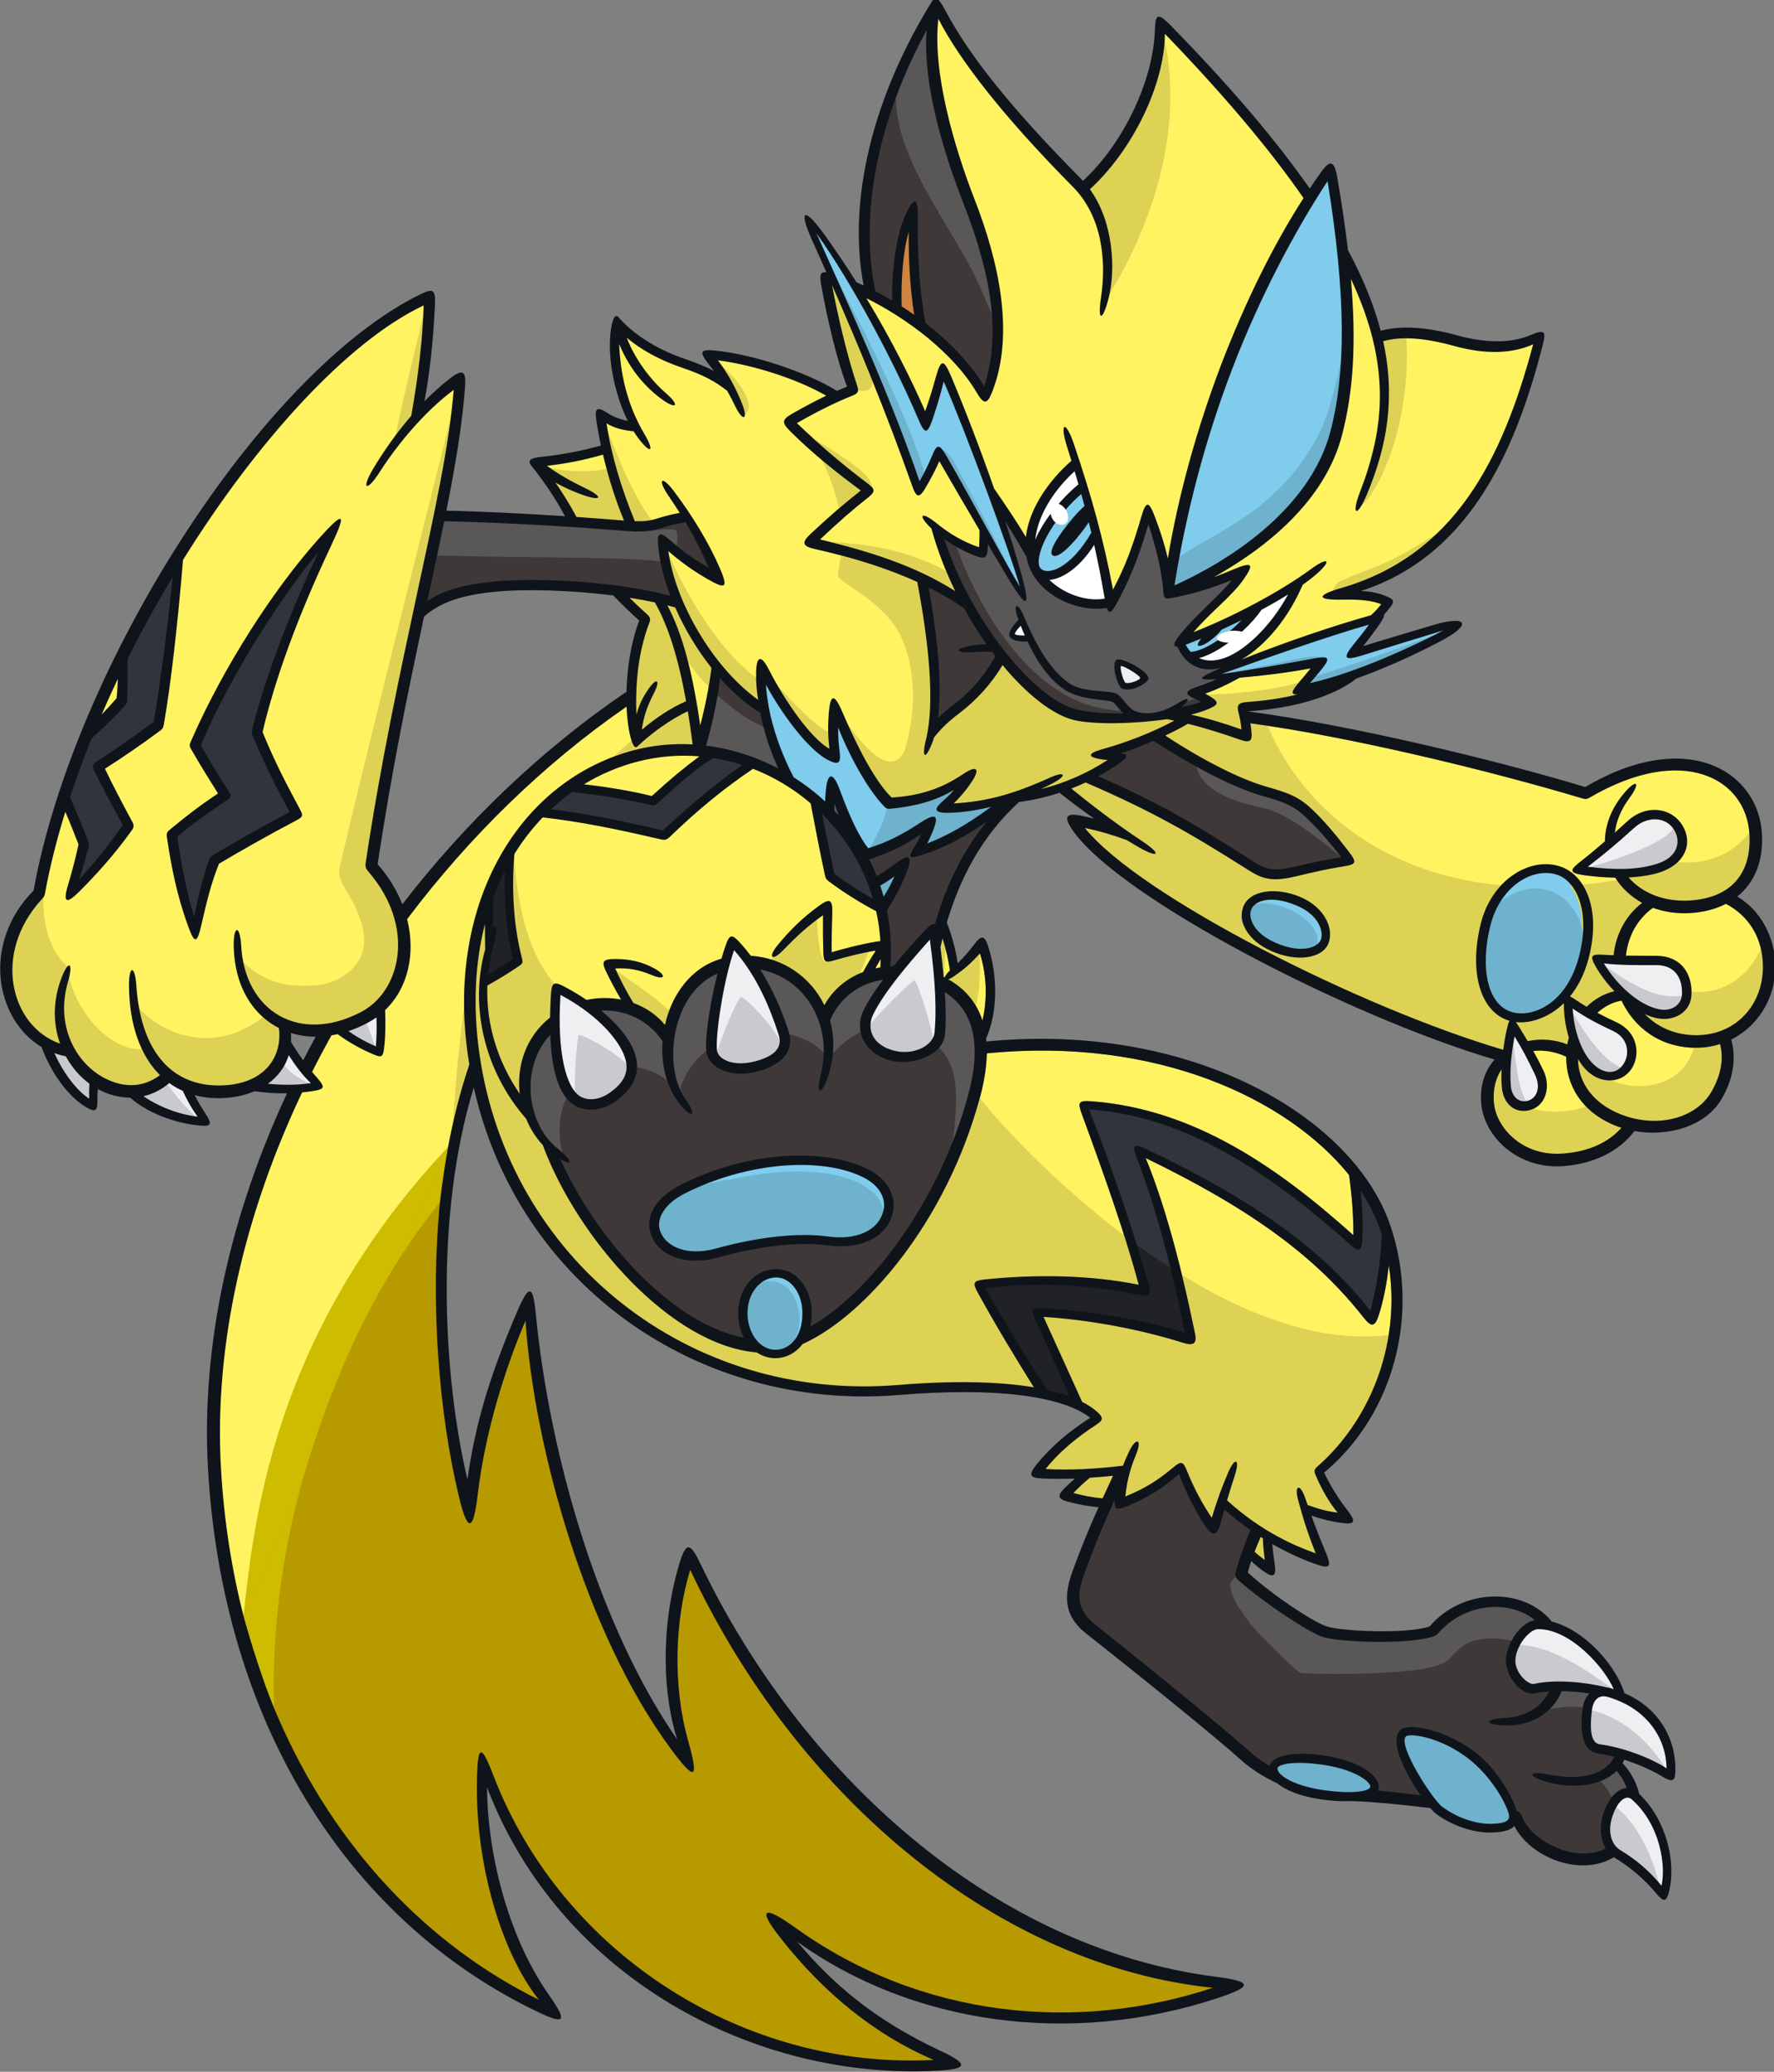 <?xml version="1.0" encoding="UTF-8"?>
<!-- Created with Inkscape (http://www.inkscape.org/) -->
<svg version="1.1" viewBox="0 0 278.3 325.02" xmlns="http://www.w3.org/2000/svg">
 <rect x="0" y="0" width="278.3" height="325.02" fill="#808080" stroke="none"/>
 <defs>
  <clipPath id="clipPath3792">
   <path d="M 0,841.89 H 595.28 V 0 H 0 Z"/>
  </clipPath>
  <clipPath id="clipPath4345">
   <path d="M 0,841.89 H 595.28 V 0 H 0 Z"/>
  </clipPath>
  <clipPath id="clipPath4330">
   <path d="M 0,841.89 H 595.28 V 0 H 0 Z"/>
  </clipPath>
  <clipPath id="clipPath4315">
   <path d="M 0,841.89 H 595.28 V 0 H 0 Z"/>
  </clipPath>
  <clipPath id="clipPath4300">
   <path d="M 0,841.89 H 595.28 V 0 H 0 Z"/>
  </clipPath>
  <clipPath id="clipPath4285">
   <path d="M 0,841.89 H 595.28 V 0 H 0 Z"/>
  </clipPath>
  <clipPath id="clipPath4270">
   <path d="M 0,841.89 H 595.28 V 0 H 0 Z"/>
  </clipPath>
  <clipPath id="clipPath4255">
   <path d="M 0,841.89 H 595.28 V 0 H 0 Z"/>
  </clipPath>
  <clipPath id="clipPath4240">
   <path d="M 0,841.89 H 595.28 V 0 H 0 Z"/>
  </clipPath>
  <clipPath id="clipPath4225">
   <path d="M 0,841.89 H 595.28 V 0 H 0 Z"/>
  </clipPath>
  <clipPath id="clipPath4210">
   <path d="M 0,841.89 H 595.28 V 0 H 0 Z"/>
  </clipPath>
  <clipPath id="clipPath4195">
   <path d="M 0,841.89 H 595.28 V 0 H 0 Z"/>
  </clipPath>
  <clipPath id="clipPath4165">
   <path d="M 0,841.89 H 595.28 V 0 H 0 Z"/>
  </clipPath>
  <clipPath id="clipPath4150">
   <path d="M 0,841.89 H 595.28 V 0 H 0 Z"/>
  </clipPath>
  <clipPath id="clipPath4135">
   <path d="M 0,841.89 H 595.28 V 0 H 0 Z"/>
  </clipPath>
  <clipPath id="clipPath4120">
   <path d="M 0,841.89 H 595.28 V 0 H 0 Z"/>
  </clipPath>
  <clipPath id="clipPath4105">
   <path d="M 0,841.89 H 595.28 V 0 H 0 Z"/>
  </clipPath>
  <clipPath id="clipPath4090">
   <path d="M 0,841.89 H 595.28 V 0 H 0 Z"/>
  </clipPath>
  <clipPath id="clipPath4075">
   <path d="M 0,841.89 H 595.28 V 0 H 0 Z"/>
  </clipPath>
  <clipPath id="clipPath4060">
   <path d="M 0,841.89 H 595.28 V 0 H 0 Z"/>
  </clipPath>
 </defs>
 <g stroke-width="1.861">
  <path d="m241.82 136.27-3.733 1.317-3.879 3.953-2.05 6.295 0.22 5.343 0.952 3.367 2.342 2.562 3.074 1.098 4.538-1.537 1.976-1.903 2.342-4.172 1.537-5.929-0.659-5.27-1.83-2.855-1.976-1.757z" fill="#7fccec"/>
  <path d="m68.939 80.863-3.294 15.444 3.806-2.489 10.906-2.123 13.175 0.732 12.663 2.196-2.342-9.296 5.929 3.879 2.855 1.391-5.124-9.515-5.05 1.317-4.977 0.366-19.103-1.171z" fill="#595757"/>
  <path d="m67.475 87.08c12.809 0.586 38.975-7e-3 38.427 1.757-0.276-0.197 0.775-4.976 0.146-5.627-0.206-0.214-0.678-0.16-1.235-0.161-1.277-2e-3 -3.001 0.256-3.001 0.256l6.066-2.154 4.831 9.369-6.148 4.538-10.028-2.635-13.541-0.659-9.662 1.025-5.856 2.05-1.83 1.683z" fill="#3e3938"/>
 </g>
 <path transform="matrix(.657 0 0 -.657 -59.59 447.05)" d="m239.72 556.17c-2.013 4.828-3.116 11.128-4.385 16.524-4.367-1.255-10.204-2.177-14.798-3.45 2.795-2.05 6.606-3.748 9.96-5.363 4.347-2.092 3.924-3.17-0.517-1.635-2.015 0.696-4.373 1.739-6.622 2.971 1.854-2.667 3.506-5.365 5.025-8.193 3.762-0.258 7.561-0.543 11.337-0.854m10.354-20.252c3.582-6.78 4.94-16.804 7.792-29.726 1.353 4.25 2.165 10.082 2.734 14.795-3.435 4.347-6.429 9.345-8.659 14.424-0.603 0.175-1.226 0.343-1.867 0.507m-6.103-29.722c3.178 2.739 6.903 5.228 10.573 6.827-1.867 10.397-4.291 18.034-7.455 23.594-1.915 0.41-3.944 0.779-6.04 1.106 1.359-1.366 2.791-2.713 4.192-3.952 0.696-0.615 0.887-1.067 0.522-2.024-2.87-7.524-3.32-15.276-3.092-21.901 0.745 2.525 1.49 4.037 2.836 6.004 2.086 3.048 2.996 2.27 1.304-1.015-1.426-2.77-2.445-5.463-2.84-8.639m111.22-7.199c-4.654-3.101-10.363-5.602-15.945-6.976 1.008 0.468 1.959 0.937 2.824 1.396 3.553 1.884 2.992 3.006-0.673 1.343-8.732-3.962-15.067-5.701-22.976-6.156 1.853 1.786 3.168 3.446 4.263 5.083 2.052 3.059 1.445 4.248-2.038 1.907-5.408-3.643-10.589-5.168-17.028-5.582-3.732 3.565-8.877 11.302-12.549 19.927-2.009 4.716-1.257 4.648-1.614 0.074-0.234-2.967-1.055-5.431-0.701-8.366-4.346 2.442-11.196 10.973-15.11 18.655-1.885 3.705-1.592 3.56-1.684-0.502-0.051-2.208-0.608-4.077-0.221-6.463-10.983 7.868-20.343 24.863-21.904 36.754 3.009-2.59 6.623-5.443 10.108-7.462 4.602-2.667 3.747-2.693 1.611 2.196-2.657 6.082-5.856 12.212-10.215 18.024-2.946 3.929-3.35 3.344-0.594-0.722 0.996-1.47 2.398-3.332 3.212-4.613-1.91-0.338-4.611-1.129-6.278-1.646-1.726-0.536-3.044 0.052-5.388 0.137-3.141 7.62-6.039 16.25-7.199 23.953 2.329-0.935 4.456-1.692 6.965-1.955 0.365-0.585 1.29-1.623 1.679-2.138 2.911-3.854 2.719-3.019 0.188 1.269-4.265 7.226-5.361 15.404-5.651 22.381 2.296-4.478 5.487-10.31 10.518-13.995 3.64-2.667 3.936-2.054 0.523 0.895-3.566 3.081-7.661 8.619-9.233 13.905 3.949-2.596 8.343-5.426 13.834-7.287 4.871-1.651 7.935-3.442 10.833-5.761 0.64-1.121 1.102-2.353 1.774-3.749 1.804-3.745 2.311-3.346 0.714 0.597-1.492 3.686-3.381 6.994-5.599 10.604 8.407-1.094 19.96-4.871 26.99-8.919-2.386-1.138-5.432-2.747-8.385-4.417-2.815-1.591-2.427-1.578-0.307-3.699 5.24-5.244 10.727-10.245 16.314-14.366-4.063-3.2-7.07-5.805-11.904-10.289-2.393-2.22-2.014-3.009 1.084-3.706 8.571-1.927 16.822-4.425 24.309-7.846 2.689-14.342 4.281-28.664 2.059-37.702-1.117-4.547-0.072-4.839 1.573-0.538 0.133 0.345 0.243 0.725 0.358 1.096 1.787 2.302 3.677 4.008 5.854 5.654 4.158 3.14 7.825 7.107 10.5 11.656 5.818-7.03 11.968-11.854 16.973-13.106 4.496-1.124 14.185-1.008 22.316 0.18 0.58-0.112 1.159-0.227 1.737-0.35-5.153-2.775-11.479-5.237-16.97-6.75-3.725-1.027-3.884-1.913-0.644-2.458 0.409-0.069 1.18-0.158 1.698-0.166" clip-path="url(#clipPath4315)" fill="#fff362"/>
 <path transform="matrix(.657 0 0 -.657 -59.59 447.05)" d="m465.54 428.28c-2.619 1.212-6.92 1.81-9.412 1.521 0.815-1.472 1.772-3.473 2.574-5.142 1.716-3.571 1.353-7.968-2.429-9.2-3.404-1.109-6.645 1.01-6.978 5.569-0.092 1.262-0.101 2.634-0.049 4.059-1.334-1.967-2.051-4.555-1.835-7.724 0.423-6.215 6.931-13.137 16.542-12.359 6.03 0.486 10.682 2.516 13.925 6.144-0.48 0.155-0.957 0.317-1.42 0.501-8.244 3.298-10.274 10.07-10.917 16.632m-0.589 2.78c0.096 0.542 0.217 1.08 0.362 1.612-0.732 2.461-1.142 5.083-1.187 7.512-6e-3 0.263-6e-3 0.496-3e-3 0.716-3.732-3.635-8.188-4.864-11.453-4.517 0.284-0.387 0.614-0.898 1.01-1.538 0.622-1.008 1.222-2 1.808-2.998 3.149 0.66 6.515 0.406 9.463-0.787m-63.999 35.308c-5.4 2.201-11.97 1.707-13.458-2.651-1.107-3.248 0.92-7.785 6.833-10.393 5.93-2.617 12-1.811 13.539 1.76 1.448 3.356-0.662 8.735-6.914 11.284m48.697-36.586c-33.422 9.811-86.61 36.47-99.905 52.969 3.5-0.738 6.279-1.541 10.056-2.923 0.961-0.591 1.923-1.166 2.878-1.715 4.674-2.689 5.549-1.687 0.828 1.435-6.394 4.228-12.57 9.01-16.975 12.606 1.151 0.442 2.288 0.926 3.412 1.445 15.759-6.82 24.603-11.862 39.208-21.124 3.477-2.204 5.902-2.498 11.201-1.242 3.929 0.931 6.78 1.628 11.108 2.323 3.126 0.5 3.335 0.905 1.329 3.521-3.069 4.003-5.641 7.101-8.607 9.952-3.141 3.02-5.423 3.979-11.118 5.59-6.016 1.702-14.95 6.168-24.107 12.191 2.101 0.989 3.98 1.965 5.398 2.811 4.335-1.08 8.539-2.417 12.384-3.778 2.514-0.889 3.044-0.344 2.792 2.011-0.07 0.665-0.155 1.277-0.249 1.875 23.612-3.191 57.043-9.762 79.286-16.445 0.734-0.22 1.111-0.313 1.782 0.078 22.238 12.98 37.999 2.842 38.725-10.486 0.509-9.355-5.036-14.797-14.751-15.44-6.331-0.423-11.551 1.835-14.739 5.494 2.863 0.143 5.519 0.549 7.638 1.275 5.522 1.893 6.74 5.783 4.885 9.818-2.353 5.113-7.534 6.169-12.158 1.945-1.063-0.97-3.114-2.371-4.11-3.26 0.331 2.67 1.262 6.472 3.258 9.175 2.89 3.913 2.9 4.461-0.222 0.723-3.043-3.645-3.96-7.362-4.006-11.133-2.019-1.753-4.078-3.417-5.896-4.835-2.701-2.102-3.366-1.929 0.19-2.448 2.449-0.358 5.185-0.647 7.697-0.685 1.529-2.441 3.247-5.154 5.956-6.647-3.818-2.937-6.269-7.348-6.817-12.509-0.673 0.029-1.341 0.051-2.023 0.098-3.419 0.235-3.762-0.149-2.209-2.846 1.136-1.976 2.671-4.001 4.423-5.834-2.345-0.547-4.691-1.833-6.629-3.719-0.82 0.49-1.637 1.008-2.477 1.575-0.605 0.409-1.087 0.711-1.476 0.904 2.09 2.577 3.83 6.051 4.803 10.61 2.402 11.259-2.284 17.87-7.898 19.667-7.116 2.275-15.676-2.396-18.272-13.104-2.761-11.391-0.078-20.935 6.869-22.993-0.209-0.456-0.405-1.192-0.638-2.235-0.345-1.546-0.617-3.125-0.824-4.691m46.373 0.479c-9.067-0.134-15.118 5.733-18.057 11.945-2.03-0.316-5.078-2.211-6.775-3.762 1.447-0.767 3.757-2.297 5.482-3.104 4.397-2.059 4.781-5.423 3.328-8.777-1.886-4.355-6.122-5.247-9.733-2.328-1.048 0.847-1.969 1.992-2.764 3.319 0.08-5.548 3.524-10.518 10.113-13.153 8.663-3.467 18.037-1.069 21.74 5.341 2.419 4.188 2.91 7.995 2.069 11.386-1.707-0.539-3.519-0.846-5.403-0.868m15.63 19.337c0-9.114-6.408-16.223-15.712-16.335-5.143-0.055-9.474 1.901-12.496 5.044 1.032-0.484 2.065-0.839 3.075-1.028 3.966-0.744 7.937 1.487 8.074 5.673 0.179 5.461-2.797 8.596-8.364 8.644-2.263 0.019-5.276 0.153-7.834 0.192 0.538 4.752 3.188 10.034 6.854 12.674 2.678-0.992 5.883-1.39 9.207-1.17 3.168 0.209 5.973 0.731 8.361 1.956 5.491-2.85 8.835-8.856 8.835-15.65" clip-path="url(#clipPath4210)" fill="#fff362"/>
 <path d="m127.49 69.949c1.844 2.303 4.054 7.572 4.556 12.654 0.381 3.858-0.74 7.228-0.577 7.8 0.304 1.069 7.085 3.926 9.69 9.108 2.444 4.861 2.398 10.945 1.525 15.123-0.544 2.603-0.899 4.564-2.714 4.831-3.013 0.443-7.298-6.423-8.747-8.234l2.342 5.856 5.709 9.296 4.904-0.805 7.978-3.733-4.611 5.124 6.002-0.293 7.832-1.537 6.807-2.05 6.954-3.879-2.708-0.659 13.468-5.416-2.708-0.805-8.344 0.805-6.88-0.805-5.636-3.513-5.49-5.563-2.855 4.538-6.075 5.563-1.757 1.171 0.366-6.148-0.586-9.881-1.61-7.832-8.271-13.687z" fill="#ded255" stroke-width="1.861"/>
 <path transform="matrix(.657 0 0 -.657 -59.59 447.05)" d="m403.7 520.88c-4.823-0.925-10.854-1.708-16.934-2.224-2.814-1.57-5.741-2.925-8.279-3.842 0.453-0.226 0.824-0.432 1.186-0.655 2.222-1.369 2.106-1.927-0.431-3.013-1.156-0.495-2.563-0.939-4.136-1.329 3.862-0.843 7.556-1.937 12.056-3.533-0.165 1.698-0.374 2.734-0.721 4.064-0.469 1.775-1e-3 2.347 2.102 2.494 4.615 0.323 8.55 0.941 12.039 1.828-1.793-0.125-1.569 0.698 0.578 3.163 0.771 0.885 1.469 1.726 2.54 3.047m-105.95 44.262c1.955-1.467 2.06-2.038 0.182-3.524-3.854-3.049-7.226-6.012-11.432-9.973 11.959-2.869 22.75-6.262 32.312-12.328-2.304 4.734-4.262 9.781-5.695 14.976-3.422 3.247-2.52 4.262 1.312 1.141 3.126-2.547 6.334-4.378 10.062-5.673 0.107 1.174 0.154 2.5 0.123 4.114-3.371 5.713-6.59 11.236-9.605 16.486-1.013-2.236-1.845-3.847-3.217-6.229-1.527-2.653-2.218-2.603-3.219 0.224-6.02 16.988-12.222 32.17-19.174 48.022 1.382-7.335 3.572-16.823 6.037-24.132 0.402-1.192 0.114-1.722-1.058-2.192-3.99-1.595-8.064-3.575-13.406-6.625 5.207-4.969 10.722-9.745 16.778-14.287m16.847 25.039c1.206 3.819 1.139 3.748 2.911-0.443 3.231-7.652 6.704-16.759 10.02-26.241 2.882-4.169 6.402-8.732 8.423-12.148 1.785 6.657 5.806 14.381 11.11 18.972-0.35 1.136-0.706 2.393-1.076 3.559-1.833 5.796-1.236 6.173 0.708 0.414 4.376-12.956 7.395-24.391 9.617-36.175 2.932 5.494 5.617 11.611 7.707 18.769 1.153 3.952 0.655 3.583 2.071-0.132 1.34-3.519 2.763-8.047 3.494-11.182 3.132 14.576 6.826 32.406 12.836 48.079 5.607 14.624 13.666 28.139 20.971 39.513-7.847 11.338-20.68 25.962-35.142 40.956-0.099-12.333-8.668-29.702-18.705-38.851 5.567-7.624 7.121-19.157 5.184-26.38-1.424-5.306-1.115-5.037-0.291 0.394 1.359 8.949-0.106 20.192-7.077 27.231-16.633 16.798-27.136 30.961-32.745 40.736-1.462-12.657 3.025-31.9 7.953-44.533 5.61-14.387 10.154-31.504 4.576-45.496-1.12-2.82-1.031-2.997-2.731-0.097-5.625 9.592-18.113 18.289-27.653 23.021 5.787-10.941 11.878-22.215 14.876-29.106 1.11 3.129 2.069 5.978 2.962 9.141m95.777-13.671c2.369 10.332 2.809 23.185 2.645 38.637 9.706-20.703 8.762-37.082 2.985-52.032-2.227-5.763-1.599-6.351 0.758-0.745 4.805 11.419 5.6 23.489 3.675 37.068 4.326 1.235 10.48 1.143 17.59-0.823 7.282-2.014 14.04-1.205 19.28 0.247-7.392-27.773-19.284-51.618-46.277-59.401-5.928-1.712-5.903-1.879 0.213-1.736 4.393 0.1 8.022-0.662 9.992-1.482-0.759-1-2.089-2.323-3.068-3.202-0.148-0.04-0.291-0.078-0.449-0.122-8.182-2.287-20.789-7.151-31.117-10.258 5.213 4.775 10.662 10.655 14.684 18.504 1.148 0.813 2.252 1.502 3.152 2.276 3.995 3.441 3.852 3.766-0.394 0.642-7.37-5.425-19.837-11.525-29.055-15.129 3.64 4.75 9.248 9.156 11.95 13.07 2.447 3.545 2.936 3.788-1.678 1.845-1.629-0.686-4.022-2.014-5.518-1.549 8.622 6.944 26.248 18.107 30.634 34.188" clip-path="url(#clipPath4225)" fill="#fff362"/>
 <path transform="matrix(.657 0 0 -.657 -59.59 447.05)" d="m303.77 608.69c-0.183 6.255 0.819 15.543 3.271 20.711 1.996 4.203 2.899 3.834 2.857-0.764-0.098-9.841 0.418-17.813 1.811-25.338 5.606-4.33 10.661-11.271 14.007-16.859 3.808 11.603 3.608 27.087-3.574 45.502-4.011 10.286-8.96 29.559-9.707 43.466-11.692-21.562-16.521-45.964-12.692-64.48 1.335-0.689 2.681-1.438 4.027-2.238" clip-path="url(#clipPath4240)" fill="#595757"/>
 <path transform="matrix(.657 0 0 -.657 -59.59 447.05)" d="m358.47 516.14c-0.975 0.731-2.586 6.212-1.035 6.832 1.39 0.557 7.556-2.877 7.556-4.43 0-1.352-4.833-3.668-6.521-2.402m14.533-4.43c-0.031-0.028-0.066-0.054-0.098-0.081 1.72 0.363 3.287 0.78 4.612 1.24-0.463 0.274-0.579 0.776-1.015 0.962-2.793 1.188-2.565 1.45 0.382 2.439 1.567 0.525 3.554 1.121 4.838 2.231-4.977-0.249-2.152 0.578 0.9 2.651-4.575-0.49-8.442 0.431-10.518 4.995-0.013 0.027-0.019 0.05-0.031 0.077-1.191-0.043-0.939 0.561 1.173 3.075 4.284 5.1 11.133 10.468 11.873 13.249-4.696-1.786-9.962-3.771-14.681-4.601-1.085-0.192-1.179-0.306-1.388 0.219-0.129 0.247-0.283 0.478-0.288 0.925-0.01 0.106-0.021 0.202-0.031 0.322-0.426 5.192-2.167 11.284-3.862 16.33-1.697-5.796-4.407-11.566-7.657-17.704-1.673-3.164-1.368-3.568-1.97-1.731-6.712-1.155-14.936 1.909-17.617 8.738-0.333 0.847-1.078 1.763-1.244 2.63-1.607 2.817-4.019 6.861-6.125 9.63 0.685-4.345 2.642-9.499 3.673-13.154 2.19-8.641 1.887-8.016-2.035-1.411-1.599 2.672-3.896 6.036-5.441 8.642-0.401-0.832-0.363-1.646-0.395-2.042-0.173-2.135-0.299-1.793-2.001-1.189-2.698 0.96-5.452 1.876-7.83 3.59 6.196-19.344 21.444-38.137 31.414-40.63 3.083-0.771 7.133-1.062 11.366-0.987-1.313 1.153-1.734 2.986-2.315 3.22-1.71 0.69-7.59 0.22-11.428 2.781-3.295 2.199-6.493 5.873-9.115 11.444-2.141-0.131-3.511 0.09-3.992 1.053-0.382 0.767 0.75 2.474 2.067 3.75-0.034 0.093-0.128 0.259-0.162 0.353-1.334 3.67-0.68 4.045 0.827 0.443 3.495-8.359 7.054-13.317 10.918-16.06 3.217-2.285 9.185-1.717 11.318-2.503 1.403-0.518 2.828-3.268 4.758-3.992 2.727-1.023 6.778-0.612 10.47 1.796 2.351 1.535 2.49 1.151 0.373-0.696" clip-path="url(#clipPath4255)" fill="#595757"/>
 <path transform="matrix(.657 0 0 -.657 -59.59 447.05)" d="m374.44 526.94c-0.211-0.081-0.629-0.174-0.822-0.458 0.35-0.65 0.889-1.501 1.338-1.993 1.957 0.14 4.772 1.373 7.208 3.081 0.732 0.156 0.772 0.704 0.755 0.872 0.397 0.431 1.274 0.261 1.976 1.433 0.842 0.732 2.324 1.97 2.918 3.065-1.611-0.799-3.929-1.804-5.504-2.525-0.414-0.56-1.25-1.353-2.115-2.095-1.907-1.637-2.8-2.004-3.074-1.683-0.211 0.245 0.398 0.685 0.9 1.745-1.354-0.252-2.598-1.067-3.579-1.442m-28.331 28.335c-3.362-4.248-4.643-6.338-3.75-7.046 0.974-0.771 2.766 0.798 5.996 4.88 0.785 0.992 1.831 2.261 2.377 3.098 0.21-0.835 0.769-2.105 0.97-2.943-4.815-8.314-10.973-10.607-12.771-8.78-1.248 1.276-0.107 6.396 3.726 11.702l2.476 2.98c1.035 1.161 2.558 2.676 3.843 3.813 0.27-0.96 0.846-2.388 1.103-3.342-1.077-0.913-2.509-2.513-3.97-4.362" clip-path="url(#clipPath4270)" fill="#7fccec"/>
 <path transform="matrix(.657 0 0 -.657 -59.59 447.05)" d="m358.26 521.68c-0.409-0.232 0.361-4.277 0.879-4.566 0.691-0.387 4.341 1.014 4.327 1.593-0.013 0.599-4.806 3.201-5.205 2.974" clip-path="url(#clipPath4285)" fill="#efeef1"/>
 <path transform="matrix(.657 0 0 -.657 -59.59 447.05)" d="m332.78 529.02c0.09-0.193 1.476-0.606 2.869-0.577-0.326 0.748-0.884 2.11-1.2 2.919-0.863-0.849-1.771-2.123-1.669-2.342" clip-path="url(#clipPath4300)" fill="#fff"/>
 <path d="m112.27 105.67-2.855 12.443 7.1 0.952 7.246 3.586 9.076 7.612 4.099 8.271 4.831-2.855-3.147 6.295 0.366 7.319 0.073 3.44 1.171 0.146 5.782-6.588 1.098-0.146 2.708-7.466 3.733-7.173 4.099-5.05-7.246 4.611-6.661 2.781 1.83-4.318-5.929 3.513-3.733 1.098-3.44-6.002-2.05-4.538-0.805 3.001-4.758-3.66-2.123-2.05-3.294-9.808-5.856-5.05z" fill="#595757" stroke-width="1.861"/>
 <path d="m76.425 140.44 0.414 6.625-1.139 6.521 0.414 9.006 4.141 8.902 2.381 2.381-0.207-7.97 4.348-5.383 0.311-5.383 4.244 2.277 1.553 0.518 4.244-0.207 6.314 3.209 1.346 1.553 1.863-5.797 5.176-4.555 1.76-0.725 0.932-3.416 2.691 2.381 0.828 1.035 4.762 0.518 2.588 2.174 4.141 5.693 1.553-3.312 5.072-3.519h2.795l-0.311-7.039-1.656-7.556-3.105-5.693-6.211-7.142-6.728-4.451-8.178-2.795-7.867-0.414-8.799 1.863-6.832 3.416-4.865 4.555-4.865 6.211-1.967 4.141z" fill="#fff362" stroke-width="1.861"/>
 <g transform="matrix(1.861 0 0 1.861 -59.59 -105.72)" fill="#ded255">
  <path d="m75.273 127.97c0.202 2.105 0.35 8.925 4.129 12.427l-0.511 0.197-0.197 2.91-1.927 1.77-0.59 4.483-1.18-0.944-2.242-6.764 0.079-2.596 1.848-0.826 1.022-0.787-0.865-4.995z"/>
  <path d="m136.94 117.27 0.236 1.573-4.955-1.494-1.73 0.944-5.348 2.202 0.708 0.629-4.405 2.124 4.641 3.697-3.618-1.101 0.787 1.573 5.663 4.641 9.045 5.348 9.439 4.405 10.933 4.326 1.809-0.865 2.36-0.079 1.73-0.157 1.888-3.067 2.517-1.023-0.158-1.494 0.551-3.854 1.966-2.674-1.966-2.045c-1.643 0.297-3.207 0.491-4.698 0.598 0.025 0.03 0.051 0.061 0.075 0.092 0.037 0.048 0.072 0.097 0.107 0.148 0.035 0.051 0.07 0.104 0.103 0.158 0.034 0.054 0.066 0.11 0.098 0.167 0.032 0.058 0.063 0.117 0.093 0.177s0.059 0.123 0.087 0.187c0.028 0.064 0.055 0.129 0.081 0.196 0.026 0.067 0.051 0.136 0.074 0.206 0.024 0.07 0.046 0.142 0.068 0.215 0.021 0.073 0.041 0.148 0.06 0.225 0.019 0.076 0.036 0.154 0.053 0.234 0.016 0.08 0.031 0.161 0.044 0.243 0.013 0.083 0.025 0.167 0.036 0.253 0.011 0.086 0.02 0.173 0.027 0.262 8e-3 0.089 0.014 0.179 0.019 0.271 5e-3 0.092 7e-3 0.186 9e-3 0.281 1e-3 0.095 9.9e-4 0.191-1e-3 0.289-2e-3 0.098-6e-3 0.198-0.011 0.299-6e-3 0.101-0.013 0.203-0.022 0.307-9e-3 0.104-0.02 0.21-0.033 0.317-0.013 0.107-0.027 0.216-0.044 0.326-0.017 0.11-0.035 0.221-0.056 0.334s-0.043 0.227-0.068 0.343c-0.03 0.141-0.062 0.278-0.096 0.412-0.034 0.134-0.07 0.265-0.107 0.393-0.038 0.128-0.078 0.253-0.119 0.374-0.041 0.122-0.084 0.24-0.129 0.356-0.045 0.115-0.091 0.228-0.139 0.337s-0.097 0.215-0.147 0.319c-0.051 0.103-0.103 0.204-0.156 0.301-0.053 0.098-0.108 0.192-0.164 0.284-0.056 0.092-0.112 0.181-0.171 0.267-0.058 0.086-0.118 0.17-0.178 0.25-0.06 0.081-0.121 0.158-0.183 0.234-0.062 0.075-0.125 0.148-0.189 0.218-0.064 0.07-0.128 0.137-0.193 0.202-0.065 0.065-0.131 0.126-0.197 0.186-0.066 0.06-0.133 0.117-0.201 0.172-0.067 0.055-0.135 0.107-0.203 0.157-0.068 0.05-0.136 0.097-0.205 0.142-0.069 0.045-0.138 0.087-0.207 0.128-0.069 0.04-0.138 0.078-0.207 0.114-0.069 0.036-0.139 0.069-0.208 0.101-0.069 0.031-0.138 0.06-0.207 0.087-0.069 0.027-0.138 0.052-0.206 0.075-0.069 0.023-0.137 0.043-0.205 0.062-0.068 0.019-0.135 0.035-0.202 0.05-0.067 0.015-0.133 0.027-0.199 0.038-0.066 0.011-0.131 0.02-0.196 0.027-0.065 7e-3 -0.128 0.012-0.191 0.015-0.063 3e-3 -0.125 5e-3 -0.187 5e-3 -0.061-2e-4 -0.122-2e-3 -0.181-6e-3 -0.059-4e-3 -0.118-9e-3 -0.175-0.016-0.057-7e-3 -0.113-0.016-0.168-0.026-0.055-0.01-0.108-0.022-0.161-0.035-0.069-0.018-0.136-0.038-0.202-0.061-0.066-0.023-0.13-0.048-0.193-0.075-0.063-0.028-0.124-0.058-0.183-0.09-0.059-0.033-0.117-0.068-0.174-0.105-0.056-0.037-0.111-0.077-0.164-0.118-0.053-0.042-0.105-0.086-0.155-0.132-0.05-0.046-0.098-0.094-0.145-0.145-0.047-0.05-0.092-0.103-0.136-0.158-0.044-0.054-0.086-0.111-0.127-0.169-0.041-0.058-0.08-0.119-0.118-0.181-0.038-0.062-0.073-0.126-0.108-0.192-0.035-0.066-0.068-0.133-0.099-0.203s-0.061-0.14-0.09-0.213c-0.029-0.073-0.055-0.147-0.081-0.223-0.025-0.076-0.05-0.153-0.072-0.232-0.022-0.079-0.043-0.16-0.062-0.241-0.019-0.082-0.038-0.165-0.054-0.249-0.017-0.085-0.032-0.17-0.045-0.257-0.014-0.087-0.025-0.175-0.036-0.265-0.011-0.089-0.02-0.18-0.028-0.272-8e-3 -0.092-0.014-0.185-0.019-0.279-5e-3 -0.094-8e-3 -0.189-0.01-0.285-2e-3 -0.096-2e-3 -0.193-2e-3 -0.29 9e-4 -0.098 3e-3 -0.196 7e-3 -0.296 4e-3 -0.099 9e-3 -0.199 0.016-0.3s0.014-0.203 0.024-0.305c9e-3 -0.102 0.02-0.206 0.033-0.309s0.026-0.208 0.041-0.312 0.031-0.21 0.049-0.315 0.037-0.212 0.057-0.318 0.043-0.213 0.066-0.32c0.023-0.107 0.048-0.214 0.074-0.321 0.026-0.107 0.054-0.212 0.083-0.315s0.061-0.204 0.094-0.304c0.033-0.1 0.068-0.198 0.104-0.294 0.036-0.096 0.074-0.19 0.114-0.282 0.04-0.092 0.081-0.183 0.124-0.272 0.043-0.089 0.087-0.175 0.132-0.26 0.046-0.085 0.093-0.168 0.141-0.249 0.048-0.081 0.098-0.161 0.149-0.238 0.051-0.078 0.103-0.154 0.157-0.227 0.053-0.074 0.108-0.145 0.163-0.215 0.056-0.07 0.112-0.138 0.17-0.205 0.058-0.066 0.116-0.13 0.176-0.193 0.06-0.062 0.12-0.122 0.181-0.181 0.061-0.059 0.123-0.115 0.186-0.17 0.033-0.028 0.066-0.054 0.099-0.082-12.882-0.773-19-8.814-20.927-14.086l-1.73-0.158z"/>
  <path d="m103.96 89.607s0.576 0.228 1.042 0.138c0.63-0.122 0.652-0.973 0.652-0.973l-3.543-8.328-0.413 0.059 0.492 3.657 1.101 3.559z"/>
 </g>
 <path d="m140.71 12.389c-0.553 3.526 0.131 7.401 1.566 11.154 2.148 5.617 5.916 11.219 9.228 17.036 1.977 3.473 3.404 7.174 4.836 10.523l-0.828 8.488-1.035 2.691-5.59-7.246-8.384-6.418-4.244-2.484-0.725-6.107 0.207-9.834 3.002-12.835z" fill="#3e3938" stroke-width="1.861"/>
 <path transform="matrix(.657 0 0 -.657 -59.59 447.05)" d="m358.25 498.38c-1.667-1.19-3.442-2.283-5.287-3.276 14.292-6.299 23.047-11.359 37.403-20.619 2.953-1.904 5.261-2.004 9.607-0.973 3.965 0.94 7.644 1.067 12.118 1.763-3.262 4.166-5.489 7.175-8.481 10.051-2.78 2.674-5.959 4.524-11.115 5.943-6.643 1.829-16.261 5.734-26.35 12.275-2.641-1.148-5.434-2.237-7.983-3.066 1.584 0.163 2.269-0.544 0.088-2.098" clip-path="url(#clipPath4330)" fill="#595757"/>
 <path transform="matrix(.657 0 0 -.657 -59.59 447.05)" d="m349.91 416.31c5.968-15.304 10.445-30.315 13.857-42.338 0.862-3.032 1.37-3.249-1.548-2.636-11.315 2.389-24.351 3.039-36.245 1.496 4.878-8.397 9.234-15.729 14.748-24.265 1.955-0.437 3.749-0.952 5.368-1.548-2.366 5.524-5.033 11.376-8.187 18.375-1.147 2.548-0.755 2.839 1.965 2.681 12.071-0.699 23.92-2.846 33.787-5.843-3.36 16.309-6.12 30.361-10.667 42.007-1.099 2.812-1.838 2.62 1.101 1.224 25.381-12.918 41.644-25.18 53.888-39.353 1.51 5.273 3.058 12.861 3.381 19.444-0.127 0.411-0.252 1.217-0.391 1.627-1.051 3.115-3.577 6.876-5.618 9.951-0.292-4.328-0.05-8.677-0.193-12.133-0.125-3.012 0.606-2.831-1.753-0.714-24.368 21.827-44.863 30.827-63.493 32.026" clip-path="url(#clipPath4345)" fill="#31353b"/>
 <path transform="matrix(.657 0 0 -.657 -59.59 447.05)" d="m318.71 511.65c4.27 3.224 7.71 7.331 10.435 12.107-0.265 0.343-0.921 1.084-1.184 1.436-1.275 0.095-2.998 0.067-4.574-0.047-4.844-0.352-4.931 0.098-0.107 0.787 1.256 0.179 2.679 0.353 3.566 0.378-1.864 2.649-3.929 6.216-5.591 9.24-2.667 1.838-6.249 3.649-9.221 5.139 1.455-10.208 2.465-23.765 2.385-32.48 1.093 1.147 2.935 2.414 4.292 3.44" clip-path="url(#clipPath4060)" fill="#3e3938"/>
 <g stroke-width="1.861">
  <path d="m86.051 160.93-2.484 3.312-1.863 5.693 1.242 4.555 1.967 4.037 1.967 2.898 1.346 3.312 5.59 9.42 5.383 6.107 7.246 6.314 8.902 4.451 4.348 0.828 2.484 0.621 2.381-1.139 1.656-1.967 4.141-2.277 7.97-6.935 5.797-8.799 5.59-10.558 3.623-11.8 0.103-8.591-4.141-4.762-1.76-1.035-6.728-1.863-5.693 0.932-4.451 3.002-1.346 2.484-4.348-6.107-5.693-1.656-6.832 0.414-4.451 2.381-1.76 3.933-1.553 4.658-4.658-4.348-6.211-0.725-5.176 1.967z" fill="#595757"/>
  <path d="m178.01 226.59 20.056 10.979-3.66 9.222 6.88 5.709 7.027 3.953 11.711 0.586 4.831-1.171 4.684-3.806 7.612-0.586 3.953 2.05 2.489 2.781 0.293 8.491 6.441 0.586 3.513 10.54v1.317l3.074 5.856-4.392 7.759-2.928 1.171-5.709-0.732-5.124-4.245-1.171-2.05-24.007-3.221-14.785-3.806-3.367-2.196-15.517-13.029-9.369-7.319-2.196-3.074-0.146-3.806z" fill="#595757"/>
  <path d="m194.89 247.16s-1.167-0.013-1.708 0.932c-0.674 1.179 0.737 3.777 2.991 6.644 1.134 1.442 2.61 2.821 3.819 4.037 2.045 2.056 3.667 3.578 4.059 3.656 0.664 0.133 6.304 0.327 12.112 0.019 3.703-0.197 7.466-0.367 10.143-1.468 1.506-0.619 2.207-2.682 4.58-3.468 3.433-1.136 7.168 0.129 7.168 0.129l-1.294 2.251 0.828 3.157 2.277 1.812 4.037-0.155-2.691 4.089c1.2-0.946 6.406-1.388 7.763-0.725l-0.103 4.917 0.932 1.035 4.244 1.397-1.708 2.122-1.863 1.397c1.623 1.198 2.329 2.834 2.814 4.19l-1.52 2.383 0.725 4.658v0.776l-3.416 0.725-4.917-0.207-5.279-3.778-1.346-2.174-1.553 1.087-2.381 0.414-3.675-0.725-4.296-1.967-2.277-1.915-8.954-0.466-8.281-0.414-5.124-1.76-3.675-3.002-15.786-13.043-10.921-8.954-1.863-2.743 0.155-3.83 3.623-9.627 2.795-6.004 0.103 3.364 4.192-1.708 5.434-3.726 2.122 4.762 3.054 4.503 1.397-3.882 4.037 3.105 1.397 1.656z" fill="#3e3938"/>
  <path d="m219.86 272.12-0.146 2.05 2.123 4.904 3.221 4.538 1.757 1.61 4.026 1.464h4.684l1.83-0.659-0.22-2.562-3.074-4.611-4.099-4.026-5.05-2.635z" fill="#6eb2cd"/>
 </g>
 <path transform="matrix(.657 0 0 -.657 -59.59 447.05)" d="m315.76 456.35c-5e-3 -0.022-0.012-0.044-0.018-0.066-0.167-0.675-0.32-1.343-0.469-2.008 0.316-2.552 0.57-4.917 0.765-7.101 0.076-0.037 0.151-0.076 0.227-0.114 7e-3 -4e-3 0.015-8e-3 0.022-0.012 0.107 0.392 0.512 0.975 1.255 1.673-0.407 2.672-1.011 5.266-1.782 7.628m40.718-128.29c-1.769-0.188-3.621-0.347-5.513-0.47-1.526-1.229-2.668-2.327-3.933-3.643 2.456-0.662 4.434-1.044 6.945-1.284 0.779 1.713 1.611 3.507 2.501 5.397m35.27-14.606c-0.532-1.209-1.028-2.382-1.468-3.532 0.72-0.677 1.459-1.264 2.445-1.958-0.264 1.896-0.406 3.428-0.477 5.164-0.169 0.105-0.332 0.219-0.5 0.326m-66.463 123.3c1.106 4.637 1.18 10.36-0.591 16.029-2.278-2.505-3.768-3.768-6.087-5.383-0.602-0.419-1.095-0.673-1.476-0.798 4.13-2.314 6.806-5.651 8.154-9.848m90.981-70.867c-11.353 14.427-26.664 25.76-51.987 38.036 4.352-10.64 8.178-24.408 11.807-42.011 0.476-2.311-0.502-2.843-2.687-2.158-10.913 3.422-22.926 5.568-33.509 6.24 2.954-6.531 5.813-12.8 9.215-20.288 1.345-0.689 2.518-1.452 3.493-2.298 1.703-1.476 1.512-2.097-0.061-3.123-4.9-3.2-8.95-6.582-12.171-10.604 5.831-0.354 12.179 0.025 18.488 0.785 0.434 1.15 0.927 2.307 1.491 3.459 1.724 3.522 3.142 2.852 1.636-0.766-1.656-3.976-2.288-7.196-2.547-10.041 4.809 1.981 7.715 3.815 11.639 7.11 1.665 1.394 2.171 1.211 3.037-0.947 1.671-4.148 3.729-8.026 5.945-11.235 1.471 4.762 2.409 7.246 3.871 10.682 1.676 3.938 2.938 3.445 1.615-0.621-0.571-1.753-1.199-3.764-1.837-5.912 8.206-7.512 16.402-10.974 21.176-12.663-1.783 4.461-2.944 8.021-4.22 12.762-0.957 3.559 0.48 4.031 1.672 0.543 0.199-0.581 0.41-1.172 0.616-1.76 2.725-0.983 4.65-1.514 7.156-1.814-2.049 2.427-3.795 5.555-5.212 8.849-0.507 1.176-0.383 1.463 0.569 2.312 13.338 11.848 19.625 30.372 16.859 47.928-0.445-4.313-1.244-8.24-2.289-11.648-0.994-3.225-1.859-3.245-3.765-0.817m-91.568 52.508c1.019 3.783 1.574 7.306 1.632 10.527 40.586 4.032 71.909-10.936 86.503-29.05 0.718-5.284 1.033-9.597 1.031-14.375-17.89 16.061-38.001 30.16-62.516 31.978-3.105 0.231-3.359-0.233-2.359-2.955 5.881-16.003 10.424-28.988 13.613-40.844-11.801 2.381-24.664 2.491-36.495 1.288-3.082-0.313-3.257-0.752-1.888-3.247 4.455-8.112 9.043-15.638 13.346-22.536-8.617 1.447-19.753 1.601-32.353 0.561-50.271-4.146-93.081 30.305-100.03 79.079-1.619 11.373-1.033 21.808 1.319 30.983-2e-3 -1.911 0.017-3.879 0.055-6.055-3.774-13.525-0.241-28.967 9.785-40.454 0.959-2.343 2.3-4.48 3.958-6.249 8.209-22.145 30.554-47.85 51.122-49.54 1.318-0.888 2.848-1.385 4.492-1.368 2.454 0.025 4.789 1.21 6.412 3.356 15.022 6.747 34.395 29.282 42.369 58.901" clip-path="url(#clipPath4075)" fill="#fff362"/>
 <g stroke-width="1.861">
  <path d="m153.59 148.55c0.22 3.604 0.237 7.358-0.828 10.507l-4.71-5.072 0.932-1.087 3.157-2.433 1.294-1.812z" fill="#ded255"/>
  <path d="m184.11 199.21c-2.46-1.561-4.851-3.224-7.148-4.94l2.507 8.303-15.224-1.464-10.833 0.586 9.882 17.068 5.164 1.55-5.97-14.227 6.441 0.44 17.713 3.66-2.533-10.976z" fill="#202225"/>
  <path d="m184.11 199.21 2.533 10.976-17.713-3.66-6.441-0.44 5.97 14.227 0.1 0.03 3.105 2.174-8.177 7.142-0.621 1.656 7.557 0.104-3.519 3.415 6.21 0.932 0.828-1.346 1.76-0.311-0.208 1.967 2.692-0.932 6.832-4.865 5.175 9.627 1.553-4.555 1.967 2.175 2.898 2.898-0.517 3.83 3.002 1.864-0.414-4.969 6.003 3.002 2.691 0.62-2.795-7.97 2.175 0.517 4.45 1.036-4.45-7.246 4.347-4.451 6.003-11.18 1.553-6.158c-11.326 1.729-23.614-3.17-34.549-10.109z" fill="#ded255"/>
  <path d="m76.114 142.19-1.864 7.557-0.207 15.216 4.141 15.527 8.798 15.112 8.902 9.006 12.008 7.763 10.351 3.83 13.457 2.38 8.902-0.311 11.283-0.621 10.454 0.828 0.947 0.284-9.882-17.068 10.832-0.586 15.224 1.464-2.507-8.303c-11.716-8.75-20.962-18.827-24.242-23.304l-6.314 16.976-7.763 11.593-7.867 7.763-4.451 2.588-1.759 2.07-1.656 0.311-2.277 0.311-2.795-1.345-5.694-1.139-11.283-8.281-9.005-10.662-4.762-8.384-2.588-4.866-2.07-3.519-4.038-6.003-2.587-8.695 0.103-7.763 0.828-4.555-0.62-5.175z" fill="#ded255"/>
 </g>
 <g transform="matrix(1.861 0 0 1.861 -59.59 -105.72)" fill="#7fccec">
  <path transform="matrix(.353 0 0 -.353 -1.7879e-7 297)" d="m313.77 571.23c1.152 2.762 0.583 2.716 2.265-0.167 4.689-8.026 12.974-23.346 18.549-31.813-1.37 8.196-13.274 39.298-18.623 51.59-0.776-3.107-1.851-6.269-2.859-9.303-1.331-4.009-0.835-4.386-2.429-0.616-5.917 13.963-16.929 33.869-25.606 44.834 6.629-16.062 17.924-40.571 25.007-61.385 1.374 2.456 2.806 4.723 3.696 6.86" clip-path="url(#clipPath4090)"/>
  <path transform="matrix(.353 0 0 -.353 -1.7879e-7 297)" d="m404.45 522.67c3.471 0.655 3.385 0.922 1.303-1.692-1.073-1.347-1.931-2.832-3.038-4.088 11.315 2.516 28.903 9.968 33.986 13.947-5.588-1.687-13.274-4.028-20.914-6.373-4.178-1.283-4.027-1.391-1.169 2.13 1.353 1.671 2.612 3.596 3.833 5.275-8.909-2.48-29.297-8.733-36.955-12.658 6.516 0.326 17.064 2.349 22.953 3.46" clip-path="url(#clipPath4105)"/>
  <path transform="matrix(.353 0 0 -.353 -1.7879e-7 297)" d="m370.16 539.56c11.83 5.305 34.118 18.704 39.141 37.905 3.726 14.236 3.035 34.217-1.352 61.311-7.964-12.126-17.754-29.531-24.161-46.239-6.825-17.797-10.97-36.427-13.628-52.977" clip-path="url(#clipPath4120)"/>
 </g>
 <path transform="matrix(.657 0 0 -.657 -59.59 447.05)" d="m337.68 551.07c1.435 1.733 2.59 4.577 4.268 6.787l2.104 2.339c1.333 1.505 2.983 3.016 4.616 4.4-0.297 1.023-1.039 2.806-1.351 3.847-5.314-4.829-9.605-11.915-9.637-17.374m3.144-9.006c3.099 0.687 7.289 3.494 11.205 8.709 1.276-3.909 1.993-8.355 2.722-12.641 0.038-0.223-0.083-0.738-0.047-0.94-4.737-0.785-10.632 1.737-13.881 4.872" clip-path="url(#clipPath4135)" fill="#fff"/>
 <path transform="matrix(.657 0 0 -.657 -59.59 447.05)" d="m386.05 529.33c-0.027 0.261 1.626 0.737 1.16 0.959 1.78 1.658 3.267 3.34 4.318 4.899 2.233 1.205 5.101 2.601 7.082 3.838-3.284-7.809-11.043-14.983-16.315-16.409-2.163-0.585-4.376 0.093-5.726 0.704 2.202 1.063 5.379 2.463 7.872 4.355 0.157 0.011 0.172 0.174 0.344 0.194-0.024-0.018 1.321 0.884 1.265 1.46" clip-path="url(#clipPath4150)" fill="#fff"/>
 <path d="m261.94 135.1c8.326 1.323 12.333-3.857 13.248-5.636l-0.586 7.905-4.172 3.953-4.465 1.317-6.221-0.073-3.001-2.269-3.074-3.074 6.954-0.805z" fill="#ded255" stroke-width="1.861"/>
 <path transform="matrix(.657 0 0 -.657 -59.59 447.05)" d="m451.46 421.17c0.19-2.594 2.372-4.874 4.597-4.151 1.979 0.646 3.53 3.876 1.998 7.075-1.723 3.585-3.805 6.56-5.704 9.665-0.848-4.466-1.16-8.921-0.891-12.589m20.248 4.7c3.105-2.51 6.41-1.649 7.538 0.955 1.071 2.472 0.39 6.247-2.762 7.725-3.861 1.808-7.332 3.66-10.577 5.856 0.242-4.873 2.37-11.762 5.801-14.535m15.259 13.561c3.014-0.561 5.833 1.128 5.914 3.543 0.135 4.153-2.501 7.659-6.681 7.645-4.284-0.015-9.45-0.199-13.156 0.256 3.002-5.051 9.006-10.529 13.923-11.445m-0.332 34.843c-4.508-1.544-10.997-1.786-17.499-0.945 3.458 2.67 7.374 6.12 11.645 10.022 3.553 3.247 8.337 1.935 9.975-1.624 1.183-2.574 0.43-5.894-4.12-7.454" clip-path="url(#clipPath4165)" fill="#efeef1"/>
 <path d="m247.74 136.4c3.481-0.659 15.539-4.579 14.802-7.142l1.139 2.018-0.103 2.381-2.381 2.329-3.83 1.294-4.917-0.103z" fill="#c9c9ce" stroke-width="1.861"/>
 <path transform="matrix(.657 0 0 -.657 -59.59 447.05)" d="m400.12 464.3c-6.142 2.503-9.935 1.068-10.704-1.18-0.638-1.871 0.566-5.448 5.817-7.764 6.143-2.709 10.035-1.196 10.828 0.642 0.736 1.707-0.164 5.946-5.941 8.302" clip-path="url(#clipPath4195)" fill="#7fccec"/>
 <g stroke-width="1.861">
  <path d="m67.035 46.819-0.586 8.491-1.025 9.954 6.295-5.563v4.245l-3.074 18.006-6.148 30.009-4.245 23.862 3.074 4.392 2.196 7.319-0.439 5.27-3.074 5.27-4.684 2.781-4.684 1.025-3.806-0.293-2.489-0.586-0.146 3.074-0.293 2.342-2.635 2.928-2.196 1.61h-3.367l-3.513 0.586-2.781-0.878-3.367-2.05-1.757 1.61-2.342 1.317-2.635-0.293-2.781-0.586-2.342-1.025-2.342-3.367-1.317-1.61-1.757-0.146-2.635-1.464-2.781-2.781-1.317-3.074-1.171-4.538v-4.684l1.903-4.245 3.22-3.513 2.635-12.589 6.441-16.688 7.759-15.078 9.954-16.249 9.662-12.736 10.686-10.833 9.662-7.173z" fill="#fff362"/>
  <path d="m27.67 88.364-2.898 25.775-9.42 6.625 4.865 9.109-9.213 10.455 2.07-7.763-3.105-6.832 4.037-11.49 5.383-4.141-0.518-6.314z" fill="#31353b"/>
  <path d="m52.25 82.985-5.416 12.809-4.684 12.736-1.83 6.075 5.929 13.029-12.663 7.173-3.001 11.052-2.562-7.978-1.317-6.88 8.198-6.002-4.465-7.978 5.563-11.272 7.759-12.37z" fill="#31353b"/>
  <path d="m119.37 105.67v4.245l4.026 12.37 6.588 5.27 0.293-4.026 5.197 10.76 10.101-4.904-2.196 4.684 9.149-4.245 5.929-4.465-7.612 1.683-3.221-0.146 4.684-5.124-7.027 3.587-5.782 0.952-4.392-5.929-4.318-9.149-0.073 5.856v1.83l-3.66-2.635z" fill="#7fccec"/>
  <path d="m136.99 138.62 4.244-2.433-2.433 6.107z" fill="#6eb2cd"/>
  <path d="m84.705 127.6 19.46 3.519 13.353-11.179-6.314-1.553-8.799 7.246-12.525-2.174z" fill="#31353b"/>
  <path d="m79.84 134.54 0.311 10.869 0.932 5.486-5.072 3.312 0.828-6.625-0.414-7.556z" fill="#202225"/>
  <path d="m127.87 125.94 2.196 11.565 7.905 4.831-1.61-5.856-4.172-6.148z" fill="#31353b"/>
  <path d="m88.744 182.05c-0.479 0.086-3.635-10.778 4.917-13.871 8.209-2.969 13.015 2.775 12.059 3.157l0.673 0.88s0.843-8.258 10.765-9.989c8.885-1.55 12.37 3.261 12.37 3.261l0.569 0.414s5.11-6.762 11.801-4.606c7.302 2.353 8.218 6.826 8.064 11.932-0.127 4.246-0.783 7.596-0.783 7.596l-4.487 10.542-7.349 9.316-10.869 9.057-1.708 1.501-1.812 1.294-1.449-0.155h-1.656l-2.743-1.397-3.571-0.518-6.262-3.312-9.73-8.436-7.815-11.024-3.934-7.712z" fill="#3e3938"/>
  <path d="m107.48 186.19-3.519 2.174-1.449 3.209 0.518 2.588 2.588 1.967 2.795 1.139 4.555-0.725 7.142-1.656 7.763-0.414 3.623 0.207 3.209-0.103 3.002-2.174 1.553-2.277-0.103-3.002-2.588-2.484-6.521-2.174h-9.937l-6.314 1.449-4.658 1.656z" fill="#7fccec"/>
  <path d="m119.33 200.31-2.381 2.588-0.725 2.329 0.259 2.484 1.035 2.847 1.242 1.139 1.863 0.932 2.018 0.103 1.553-1.035 1.76-2.174 0.828-2.795-0.621-2.795-1.139-2.329-1.501-1.397-1.708-0.311-2.277 0.311z" fill="#7fccec"/>
  <path d="m10.59 165.29-3.002-1.087 0.207 1.967 2.381 3.416 1.915 2.847 2.329 1.19 0.155-3.054-0.155-1.604z" fill="#c9c9ce"/>
  <path d="m21.046 171.33 5.279-2.226 2.691 1.346 2.95 5.641-7.505-1.76z" fill="#efeef1"/>
  <path d="m112.43 104.24-0.777 3.989c2.765 2.711 6.209 5.235 9.03 6.154l-1.244-3.075-5.563-5.123-1.446-1.945z" fill="#3e3938"/>
  <path d="m105.83 94.617-2.416 0.073 3.433 7.009c0.541 1.706 2.423 4.187 4.811 6.528l0.777-3.989-4.483-6.033-2.123-3.586z" fill="#ded255"/>
  <path d="m139.26 125.85c-0.087 2.237-2.253 6.692-3.519 8.126l7.763-3.312 2.588-1.656-2.174 4.865 5.331-2.174 4.917-3.261 2.691-2.536-5.176 0.932h-3.675l3.364-3.934-3.519 1.242-5.227 1.76z" fill="#6eb2cd"/>
  <path d="m130.64 114.96c-1.891 0.272-8.222-6.945-10.174-9.076l1.757 3.66 4.245 5.929 4.318 3.66z" fill="#ded255"/>
  <path d="m98.474 109.58-16.976 13.353-18.529 19.978-18.115 29.812-7.867 22.876-3.934 28.051 3.105 26.395 4.762 15.63 6.418 13.664 7.97 12.214 11.49 11.697 11.697 8.695 8.384 3.933-5.693-9.316-4.969-15.941-0.518-13.767 3.105 7.556 7.246 11.697 10.144 10.765 12.422 8.799 17.494 6.625 10.558 1.346h12.111l-7.246-3.934-10.144-7.142-6.728-6.728-3.623-4.658 12.629 7.556 15.941 6.004 14.595 1.967 10.972-0.621 14.906-3.002 3.209-1.346-13.25-2.484-21.738-8.591-15.63-10.869-13.974-13.664-14.906-20.806-5.486-10.972-1.863 5.072-1.346 10.041 1.242 12.007 1.242 4.555-6.521-9.109-9.316-21.323-5.383-18.115-2.691-17.597-1.035-5.797-3.312 8.178-3.519 12.422-2.381 12.422-3.002-16.044-1.242-15.941 1.242-22.98 3.726-13.974-0.621-11.697 2.07-12.939 4.555-10.248 8.591-9.627 10.455-5.072 10.765-0.725c-0.695-6.07-2.007-10.16-11.49-8.281z" fill="#fff362"/>
  <path d="m104.17 85.367c4.507 10.394 9.761 17.715 15.061 21.428l0.362 4.399-2.174-1.242-4.969-5.331-3.83-5.538-2.691-6.004-1.397-4.917z" fill="#ded255"/>
  <path d="m95.143 119.72 4.758-4.318 8.71-4.904 0.732 7.539-9.369 0.146z" fill="#ded255"/>
  <path d="m40.041 170.46 6.418 0.569 3.675-0.569-5.176-6.107z" fill="#efeef1"/>
  <path d="m37.918 255.63c1.66-11.678 2.439-44.519 33.279-76.652l-2.018 15.708c-13.536 14.464-21.87 40.529-25.258 77.635z" fill="#cdbc00"/>
  <path d="m43.211 271.86c-0.783-10.694 0.182-22.382 2.755-33.747 1.765-7.795 4.396-15.437 7.302-22.501 4.486-10.907 10.346-20.642 16.601-28.023l-0.345 27.143 1.61 13.029 2.196 8.93 3.367-15.664 5.563-16.249 1.464 4.977 1.317 12.443 6.88 25.033 8.491 18.445 7.759 10.979-2.635-11.857 0.439-14.785 1.903-6.002 5.709 11.126 16.103 22.689 23.276 19.47 19.177 9.515 20.348 4.977-7.905 2.489-9.222 1.903-10.833 0.293-9.222-0.732-10.101-2.196-11.711-4.538-8.637-5.27-3.367-1.903 4.245 5.124 6.002 6.148 8.491 6.295 8.344 4.245-3.953 0.439-8.198-0.439-11.126-1.903-8.198-2.342-12.882-6.295-11.418-8.783-8.344-10.686-7.027-12.736-1.757-4.099-0.146 8.491 2.342 11.418 4.245 11.272 4.538 7.466-5.27-1.903-12.589-8.491-11.857-11.418-8.344-11.857z" fill="#b79a00"/>
 </g>
 <g transform="matrix(1.861 0 0 1.861 -59.59 -105.72)" fill="#efeef1">
  <path d="m60.428 143.55 3.504 2.002v-3.532z"/>
  <path d="m78.81 140.43v3.226l0.556 4.505 1.001 1.418 1.557 0.584 1.835-0.695 1.224-1.613 0.195-1.78-0.723-1.557-2.169-2.28-1.724-1.251z"/>
  <path d="m92.074 145.72 1.279 1.251 2.225-0.167 1.947-0.834 0.64-1.446-2.141-5.395-2.28-2.697-1.029 2.225-0.445 2.531z"/>
 </g>
 <g stroke-width="1.861">
  <path d="m135.89 134.17 0.052 2.639 0.983 1.501 2.018-0.828 2.898-1.76-2.536 5.745-1.035 1.294 0.569 9.782 1.087 0.207 5.9-6.262 1.242 0.983 2.484-8.178 3.468-6.625 4.348-5.745-4.399 2.381-6.884 3.83-2.588 0.414 2.381-4.089-6.159 3.312z" fill="#3e3938"/>
  <path d="m135.63 160.2v2.018l1.501 2.277 2.174 0.88 3.054 0.725 3.364-1.087 1.812-2.226-0.466-12.732-0.932-3.83-5.124 5.279-4.192 5.745z" fill="#efeef1"/>
  <path d="m206.46 276.21-4.465-0.293-2.708 1.171 0.512 1.537 1.83 1.464 3.587 1.537 4.758 0.732 3.367-0.732 1.903-0.732 0.073-0.512-0.878-1.976-3.074-1.244-4.538-0.878z" fill="#6eb2cd"/>
 </g>
 <g transform="matrix(1.861 0 0 1.861 -59.59 -105.72)" fill="#efeef1">
  <path d="m168.87 207.92-1.337 1.081-0.256 1.16-0.02 1.377 0.393 0.983 1.18 1.141 1.455 1.003 1.534 1.475 0.472 0.138 0.197-1.573-0.354-3.067-0.944-1.435-0.944-1.357z"/>
  <path d="m166.3 199.65-0.669 1.73 0.079 1.416 0.354 1.317 2.143 0.649 2.084 0.57 2.34 1.022 0.02-1.357-0.924-2.379-0.59-1.062-2.261-1.691z"/>
  <path d="m161.22 193.71-1.357 1.396-0.649 1.494 0.747 2.065 1.377 0.649 3.834-0.138 1.239 0.02 1.888 0.393 0.256-0.492-2.655-3.264-2.674-1.711z"/>
 </g>
 <path d="m145.21 74.999c-1.945-8.097-10.638-25.496-15.737-34.329l14.566 36.523z" fill="#6eb2cd" stroke-width="1.861"/>
 <path d="m140.39 48.205 0.414-8.074 2.07-6.004 0.414 9.678 0.828 7.349z" fill="#cf843f" stroke-width="1.861"/>
 <g transform="matrix(1.861 0 0 1.861 -59.59 -105.72)" fill="#ded255">
  <path d="m174.02 140.28c3.767 0.833 6.102-2.179 6.597-3.993l0.442 4.111-1.809 2.32-1.927 1.612-2.478 0.275-1.691-0.236-2.596-1.18-1.141-1.652 1.966 0.787 1.573-0.079 0.511-0.354 0.708-0.865z"/>
  <path d="m167.46 147.66c1.994 1.218 6.46 1.199 7.453-2.837l2.28-0.445 0.139 2.141-1.251 3.615-3.059 1.557-2.725 0.167-3.559-1.502-2.03-2.725-0.25-2.67 1.557 2.002 1.057 0.612z"/>
  <path d="m160.62 150.06c1.958 0.862 4.824 0.366 5.645-0.278l3.115 2.169-2.252 1.891-3.003 0.834-2.753-0.195-2.586-1.53-1.808-2.837 0.111-2.03 1.502-1.752 0.334 1.919 0.222 1.196z"/>
 </g>
 <g stroke-width="1.861">
  <path d="m149.83 85.181c3.494 9.931 9.785 19.942 18.037 24.238 5.347 2.783 12.793 2.872 19.44 0.209l2.855 1.025-3.074 0.805-7.173 1.317-7.978 0.293-4.318-1.025-5.563-3.66-5.197-5.49-4.904-8.198-4.099-8.491-1.391-3.66z" fill="#3e3938"/>
  <path d="m183.98 88.066c6.157-4.551 16.24-7.371 22.758-19.674 1.838-3.469 2.909-8.342 4.051-13.657l-0.103 7.453-3.209 11.904-6.625 8.074-8.591 6.314-9.109 4.865z" fill="#6eb2cd"/>
  <path d="m73.11 156.17c-0.428 2.036-1.688 12.42-2.05 20.64l3.44-9.076z" fill="#ded255"/>
  <path d="m187.66 119.69c0.069 2.559 2.47 4.376 5.136 5.497 2.726 1.146 5.729 1.572 6.648 1.932 2.618 1.026 4.766 2.542 6.666 3.945 2.099 1.55 3.885 3.001 5.484 4.399l-3.513 0.073-7.759 1.61h-1.537l-2.708-1.464-10.394-6.295-9.735-5.124-5.27-2.196 4.684-3.001-2.415-0.659 8.344-2.928z" fill="#3e3938"/>
 </g>
 <path d="m205.52 106.33c9.392-2.791 15.192-5.223 22.763-7.832l-9.954 5.05-9.662 3.587-5.124 1.098z" fill="#6eb2cd"/>
 <path d="m189.56 106.33 18.006-2.672c-0.345-1.467-3.877-0.272-8.892 0.702-3.553 0.69-7.25 1.555-9.114 1.969z" fill="#6eb2cd"/>
 <g transform="matrix(1.861 0 0 1.861 -59.59 -105.72)" fill="#ded255">
  <path d="m132.65 115.35c2.343 0.138 8.426-0.485 9.517-1.337l-0.944 1.062 2.832-0.236-3.421 1.298-3.933 0.393 0.315 2.596-6.017-2.006 2.871-0.826z"/>
  <path d="m112.4 105.32c-4.819-2.984-10.272-2.717-12.152-2.989l7.826 2.635 5.309 2.792z"/>
  <path d="m129.8 58.617c1.818 6.015 1.062 14.484-4.621 23.616l0.118-3.461-0.747-3.736-1.494-2.517 1.219-0.708 2.753-3.618 1.73-4.247 0.944-3.893z"/>
  <path d="m150.55 84.947c0.549 7.362-2.342 13.707-4.031 14.689l1.947-7.806-0.315-6.686z"/>
 </g>
 <g transform="matrix(1.861 0 0 1.861 -59.59 -105.72)" fill="#c9c9ce">
  <path d="m166.43 137.65c1.807 1.115 4.751 3.729 7.675 3.031l-0.806 1.446-1.251 0.25-1.724-0.584-2.141-1.752z"/>
  <path d="m164.15 141.23c1.103 2.441 3.468 5.662 5.033 5.687l-1.112 0.667-1.196-0.167-1.279-1.029-1.279-2.475z"/>
  <path d="m160.97 149.84c-0.912-0.189-1.292-4.451-1.534-6.351l-0.61 2.379-0.02 2.792 0.629 1.121 1.258 0.374z"/>
  <path d="m45.62 147.34c1.082 1.92 2.515 3.318 3.638 4.228l-3.146-0.767-2.832-1.789 2.36-1.298z"/>
  <path d="m55.648 145.85c0.291 1.396 2.279 2.217 3.146 2.635l-1.652 0.177-3.304-0.275z"/>
  <path d="m62.747 142.52c0.168 0.681 0.66 1.661 1.025 2.925l-1.3-0.625-1.77-1.357z"/>
 </g>
 <g transform="matrix(1.861 0 0 1.861 -59.59 -105.72)" fill="#ded255">
  <path d="m82.882 92.065c0.79 2.248 2.522 6.819 4.424 9.045l-1.888 0.039-0.944-1.691-1.337-4.444z"/>
  <path d="m77.169 95.829c0.63 0.491 3.793 1.023 6.368 0.445l1.557 5.061-5.033-0.473-1.363-2.864z"/>
  <path d="m67.997 82.115c-0.936 4.082-2.045 8.338-2.792 12.231l1.966-2.478 0.865-5.388z"/>
  <path d="m43.26 140.95c0.46 1.627 5.925 5.94 11.405 1.219l1.573 1.691-1.101 2.91-2.006 1.77-2.635 0.629-2.91-0.787-2.556-2.006-1.612-3.461z"/>
  <path d="m37.754 138.59c0.445 3.496 3.897 7.324 6.843 6.568l1.494 2.517-1.534 1.141-1.966-0.039-2.32-0.983-2.202-1.809-1.18-3.028 0.275-3.028z"/>
  <path d="m35.827 130.61c-0.46 3.079 0.029 6.169 2.045 7.826l-0.983 2.832 0.669 4.011-1.809-0.433-2.163-2.242-1.141-3.815 0.551-3.815 1.848-2.36z"/>
  <path d="m83.217 138.08c3.561 2.535 4.328 3.031 5.506 4.208l-0.669 1.848-0.669-1.022-2.517-1.534z"/>
 </g>
 <path d="m90.827 162.4c-0.286 0.17-0.808 6.088-0.582 10.01l2.018 0.828 3.364-0.518 2.381-2.381 1.087-2.639-0.502-0.456c-1.994-2.255-7.393-5.066-7.766-4.845z" fill="#c9c9ce" stroke-width="1.861"/>
 <path d="m96.753 92.924 4.318 4.172-1.757 7.173-0.512 7.978 0.878 3.733 8.71-5.124-1.391-8.124-3.44-8.637z" fill="#ded255" stroke-width="1.861"/>
 <path d="m122.08 183.91c12.738-0.962 16.809 3.966 16.452 6.511-0.316 2.252-1.588 3.531-4.638 4.005-4.648 0.724-11.338-0.351-12.547-0.196-2.553 0.328-8.308 2.454-12.736 2.45-2.537-2e-3 -5.32-1.315-5.452-2.29-0.723-5.33 1.579-7.5 9.145-8.935 2.538-0.481 6.122-1.27 9.775-1.546z" fill="#6eb2cd"/>
 <path d="m119.95 201.04c6.939-1.004 7.321 12.138 0.828 10.972-3.573-0.642-6.461-10.157-0.828-10.972z" fill="#6eb2cd"/>
 <g transform="matrix(1.861 0 0 1.861 -59.59 -105.72)" fill="#c9c9ce">
  <path d="m165.8 200.88-0.088 1.563 0.223 1.363 0.612 0.556 1.71 0.328 0.069-0.189 4.477 2.086c-0.216-0.43-2.326-4.704-7.003-5.707z"/>
  <path d="m159.62 195.47c3.968-0.186 8.538 4.105 9.01 4.116l-4.922-0.779-2.892 0.25-1.279-1.196-0.528-1.057 0.528-1.279v-0.028z"/>
  <path d="m167.96 208.87c2.934 2.308 3.733 6.023 4.14 7.525l-1.915-1.796-2.169-1.613-0.806-1.557 0.167-1.78z"/>
  <path d="m94.479 140.84c-0.175 0.039-1.569 2.974-2.109 5.014l1.031 0.76 1.804 0.298 1.614-0.818 1.135-1.166-0.18-0.317c-0.642-1.485-3.067-3.823-3.295-3.772z"/>
  <path d="m109.1 139.47c-0.176-0.035-2.75 2.446-4.065 4.098l0.442 1.229 1.847 1.037 1.924-0.14 1.587-0.769-0.097-0.343c-0.404-2.011-1.41-5.067-1.639-5.112z"/>
 </g>
 <path d="m37.393 150.1s3.402 4.568 9.807 4.546c2.445-7e-3 4.972-0.06 7.393-2.058 3.865-3.189 2.625-7.3 0.836-10.921-0.971-1.965-2.585-3.697-2.154-5.547 5.581-23.953 18.506-74.649 18.445-74.659v4.392l-7.319 37.182-6.295 32.498 3.074 4.538 2.196 5.416-0.293 6.148-1.61 4.684-2.635 2.489-3.953 1.757-3.513 1.171-3.66 0.293-3.367-1.171-3.513-2.635-2.342-3.66z" fill="#ded255" stroke-width="1.861"/>
 <path d="m234.55 142.1c7.729-6.698 14.775 0.196 13.819 7.039l-2.536 6.676-4.503 3.623-3.105 0.621-2.639-0.673-1.656-2.381-1.397-2.433-0.414-4.451 0.932-5.331z" fill="#6eb2cd" stroke-width="1.861"/>
 <g>
  <path d="m209.11 93.224c-0.143-0.595 0.299-1.692 1.215-2.088 3.015-1.305 3.772-1.509 5.897-2.381 4.862-1.994 10.519-5.91 12.468-7.461-2.39 3.125-4.901 8.716-19.58 11.931z" fill="#ded255"/>
  <path d="m136.72 77.344c0.71-1.836-1.619-3.676-4.255-5.47-2.903-1.976-6.523-4.05-7.316-4.531 2.614 4.657 7.915 7.079 11.57 10.002z" fill="#ded255"/>
  <path d="m195.31 142.66c3.316-3.046 12.987 1.774 11.179 5.952-1.565 3.616-14.752-2.67-11.179-5.952z" fill="#6eb2cd"/>
 </g>
 <g fill="#ded255">
  <path d="m122.02 149.34-1.656 1.76 5.693 3.416 2.95 4.555 2.95-2.795 2.631-2.648 1.911-4.895-4.284 0.919-2.743 1.19c-1.16-0.312-1.255-6.572-1.41-7.462-1.906 1.884-3.638 2.825-6.043 5.961z"/>
  <path d="m148.35 148.01-0.293 6.148-0.842-0.732-0.512-5.05 0.769-2.672z"/>
  <path d="m116.59 65.264c3.138-1.712-3.026-8.37-4.538-8.417z"/>
 </g>
 <path d="m147.23 70.788c1.457-0.994 2.746 2.283 4.901 6.279 3.248 6.024 7.819 15.151 8.414 16.634z" fill="#6eb2cd"/>
 <path d="m176.46 110.13 8.454 0.256-0.293 0.915-4.538 1.391-2.745-0.586-1.647-1.244z" fill="#595757"/>
 <path transform="matrix(.657 0 0 -.657 -59.59 447.05)" d="m406.06 455.99c-0.793-1.838-4.685-3.351-10.828-0.643-5.251 2.317-6.455 5.893-5.817 7.765 0.769 2.248 4.562 3.683 10.704 1.18 5.777-2.356 6.677-6.595 5.941-8.302m-5.113 10.372c-5.401 2.201-11.971 1.707-13.458-2.65-1.108-3.249 0.92-7.786 6.833-10.393 5.93-2.617 12-1.811 13.539 1.759 1.447 3.356-0.662 8.735-6.914 11.284m-99.294-74.926c-1.139-4.957-6.626-7.152-13.174-6.252-6.85 0.943-16.24 0.047-26.864-2.875-7.409-2.037-12.517 0.838-13.432 4.713-0.535 2.26 0.744 5.802 6.246 8.555 14.541 7.27 32.117 8.733 42.203 3.84 4.143-2.008 5.668-5.167 5.021-7.981m-3.913 9.917c-10.155 4.923-28.076 4.388-44.305-3.727-6.123-3.06-8.426-7.34-7.515-11.2 1.289-5.454 7.962-8.517 16.107-6.273 10.25 2.818 19.544 3.841 26.252 2.92 8.201-1.132 14.301 2.098 15.61 7.804 0.765 3.33-0.641 7.806-6.149 10.476m-156.04 74.981c-0.786-0.466-0.87-0.586-1.164-1.442-1.579-4.619-2.451-8.102-3.455-13.437-1.718 5.776-3.043 11.905-4.016 19.234 3.573 3.004 7.166 5.591 11.825 8.677 1.03 0.682 1.068 1.141 0.391 2.185-2.513 3.886-4.393 6.967-6.627 10.98 7.567 17.769 20.343 37.037 28.095 46.064-6.055-12.678-12.759-29.672-15.789-42.21-0.206-0.853-0.197-1.015 0.173-1.89 2.893-6.844 5.3-11.639 8.732-17.951-6.94-3.658-12.981-7.127-18.165-10.21m20.739 10.636c-3.561 6.634-6.28 11.888-9.044 18.666 2.868 12.337 8.315 27.47 16.377 44.527 3.721 7.874 3.128 8.421-2.737 1.891-11.148-12.408-23.083-31.053-30.756-48.636-0.344-0.792-0.404-1.065 0.054-1.859 2.311-4.023 4.001-6.733 6.421-10.581-4.125-2.749-7.417-5.249-11.423-8.58-0.765-0.637-0.924-0.902-0.77-1.938 1.049-7.035 2.351-13.637 4.931-20.846 1.704-4.767 2.275-4.52 3.349 0.217 1.226 5.418 2.373 10.002 4.141 14.357 5.214 3.109 11.71 6.799 18.744 10.504 1.263 0.665 1.348 1.093 0.713 2.278m333.49-53.713c-5.142-0.054-9.473 1.902-12.496 5.044 1.032-0.484 2.066-0.839 3.075-1.027 3.966-0.745 7.938 1.486 8.075 5.672 0.178 5.461-2.797 9.228-8.365 9.275-2.262 0.019-4.723-5e-3 -7.281 0.035 0.537 4.752 2.794 8.773 6.46 11.413 2.678-0.993 5.725-1.469 9.049-1.25 3.168 0.21 5.972 0.967 8.36 2.192 5.491-2.85 8.836-8.225 8.836-15.019 0-9.113-6.408-16.222-15.713-16.335m3.416-13.519c-3.702-6.411-13.076-8.809-21.739-5.341-6.589 2.634-10.033 7.604-10.113 13.153 0.795-1.327 1.715-2.472 2.763-3.32 3.612-2.919 8.714-2.263 10.601 2.092 1.453 3.354 0.359 7.9-4.037 9.958-1.726 0.808-3.247 1.549-4.695 2.317 1.698 1.551 3.72 2.578 5.75 2.895 2.94-6.212 9.07-11.371 18.136-11.237 1.885 0.023 3.697 0.33 5.404 0.869 0.84-3.391 0.349-7.198-2.07-11.386m-35.403-14.741c-9.611-0.778-16.119 6.145-16.542 12.36-0.216 3.169 0.501 5.757 1.835 7.723-0.053-1.425-0.043-2.797 0.049-4.059 0.333-4.559 3.574-6.678 6.977-5.569 3.782 1.233 4.697 5.788 2.982 9.358-0.802 1.669-1.601 3.198-2.416 4.669 2.493 0.29 5.216-0.15 7.836-1.363-0.068-6.562 3.54-13.175 11.784-16.473 0.463-0.185 0.939-0.347 1.42-0.501-3.243-3.628-7.896-5.658-13.925-6.145m-11.945 33.705c-6.258 1.598-7.849 10.754-5.488 20.496 2.347 9.675 10.18 14.233 15.963 12.381 4.066-1.301 7.853-7.564 5.611-18.074-2.725-12.768-11.343-16.015-16.086-14.803m5.188-14.769c1.532-3.198 0.454-5.641-1.524-6.286-2.226-0.724-4.013 0.926-4.203 3.519-0.269 3.668 0.042 7.336 0.89 11.802 1.9-3.105 3.114-5.45 4.837-9.035m-3.516 10.907c-0.395 0.64-0.725 1.15-1.009 1.537 3.264-0.346 7.72 0.883 11.453 4.518-3e-3 -0.22-3e-3 -0.454 3e-3 -0.717 0.045-2.428 0.455-5.051 1.186-7.512-0.144-0.532-0.265-1.07-0.361-1.611-2.948 1.192-6.315 1.447-9.463 0.786-0.587 0.999-1.187 1.99-1.809 2.999m22.26-0.61c3.153-1.477 3.912-4.621 2.842-7.094-1.129-2.604-3.961-3.78-7.065-1.27-3.431 2.773-5.245 8.874-5.487 13.747 3.245-2.196 5.85-3.575 9.71-5.383m10.269 15.756c4.179 0.014 6.263-2.784 6.129-6.936-0.081-2.416-2.349-4.184-5.363-3.623-4.917 0.917-10.29 5.921-13.292 10.973 3.706-0.456 8.242-0.43 12.526-0.414m-16.356 23.498c3.458 2.669 6.743 5.332 11.015 9.234 3.553 3.247 8.258 2.565 9.895-0.994 1.183-2.574 0.43-5.894-4.12-7.454-4.507-1.544-10.288-1.628-16.79-0.786m-120.11 9.262c3.5-0.739 6.278-1.541 10.056-2.924 0.96-0.591 1.922-1.166 2.877-1.715 4.674-2.689 5.549-1.686 0.829 1.436-6.394 4.228-12.571 9.009-16.975 12.605 1.15 0.443 2.288 0.927 3.411 1.446 15.76-6.82 24.604-11.862 39.208-21.125 3.478-2.203 5.902-2.498 11.201-1.242 3.93 0.931 6.781 1.628 11.109 2.324 3.126 0.5 3.335 0.905 1.329 3.521-3.07 4.002-5.642 7.1-8.608 9.952-3.14 3.02-5.422 3.979-11.118 5.59-6.015 1.702-14.949 6.167-24.106 12.191 2.1 0.989 3.979 1.965 5.397 2.81 4.335-1.079 8.539-2.417 12.385-3.777 2.514-0.89 3.044-0.344 2.792 2.011-0.07 0.664-0.155 1.277-0.249 1.875 23.611-3.192 57.043-11.26 79.285-17.943 0.734-0.22 1.111-0.156 1.782 0.236 22.239 12.979 37.369 4.497 38.094-8.832 0.51-9.355-4.404-15.112-14.119-15.755-6.331-0.423-11.552 1.835-14.739 5.495 2.863 0.143 5.518 0.549 7.637 1.275 5.523 1.892 7.529 6.255 5.673 10.29-2.352 5.113-8.874 6.17-13.498 1.946-1.062-0.97-2.089-1.898-3.085-2.787 0.331 2.67 1.42 5.446 3.416 8.149 2.891 3.914 1.796 4.855-1.325 1.118-3.044-3.645-4.434-7.599-4.479-11.37-2.019-1.753-3.92-3.337-5.739-4.755-2.7-2.102-2.892-2.797 0.663-3.315 2.45-0.358 5.028-0.569 7.539-0.606 1.53-2.442 3.72-4.523 6.429-6.016-3.817-2.938-6.268-7.348-6.816-12.51-0.673 0.029-1.341 0.051-2.024 0.098-3.419 0.235-3.761-0.148-2.209-2.846 1.137-1.975 2.671-4.001 4.423-5.834-2.345-0.547-4.69-1.833-6.629-3.718-0.819 0.49-1.636 1.007-2.476 1.575-0.606 0.409-1.087 0.71-1.477 0.904 2.091 2.576 3.83 6.05 4.804 10.61 2.401 11.259-1.653 18.657-7.268 20.454-7.115 2.276-16.306-3.183-18.902-13.892-2.762-11.391-0.078-20.935 6.869-22.992-0.209-0.456-0.405-1.193-0.639-2.236-0.344-1.545-0.617-3.125-0.824-4.691-33.422 9.811-86.609 36.471-99.904 52.97m8.424 17.724c2.549 0.829 5.342 1.918 7.982 3.066 10.09-6.541 19.629-11.392 26.272-13.22 5.156-1.42 7.467-2.481 10.248-5.156 2.992-2.876 5.06-5.254 8.323-9.42-4.475-0.696-7.05-1.296-11.015-2.235-4.345-1.032-6.653-0.932-9.606 0.973-14.357 9.259-23.112 14.319-37.404 20.618 1.845 0.993 3.621 2.086 5.288 3.276 2.18 1.554 1.496 2.261-0.088 2.098m-18.915-8.456c1.007 0.468 1.959 0.937 2.823 1.396 3.554 1.885 2.992 3.006-0.673 1.343-8.731-3.961-15.066-5.701-22.976-6.156 1.853 1.786 3.168 3.447 4.263 5.083 2.052 3.059 1.445 4.248-2.038 1.907-5.407-3.642-10.589-5.168-17.027-5.582-3.733 3.566-8.09 11.775-11.762 20.401-2.008 4.715-2.912 4.175-3.269-0.4-0.234-2.967-0.188-5.431 0.166-8.366-4.345 2.443-10.486 11.132-14.4 18.813-1.886 3.705-3.012 3.481-3.103-0.581-0.051-2.207 0.101-4.156 0.487-6.541-10.983 7.867-19.87 23.601-21.43 35.492 3.008-2.589 5.755-4.575 9.24-6.594 4.602-2.667 5.088-2.142 2.952 2.748-2.658 6.081-6.487 12.329-10.847 18.141-2.946 3.93-4.099 3.029-1.343-1.037 0.997-1.469 1.886-2.82 2.701-4.101-1.911-0.338-3.666-0.814-5.333-1.331-1.725-0.536-3.043-0.736-5.387-0.65-3.142 7.619-5.606 15.658-6.766 23.362 1.817-1.133 3.983-1.653 6.492-1.916 0.365-0.586 0.738-1.151 1.127-1.666 2.912-3.853 3.981-3.294 1.45 0.994-4.265 7.225-5.756 14.575-6.046 21.552 1.864-4.596 5.093-9.482 10.124-13.167 3.64-2.667 4.449-1.542 1.035 1.408-3.565 3.08-7.306 7.948-9.351 13.235 3.318-2.794 7.752-5.309 13.244-7.169 4.87-1.651 7.855-3.207 10.754-5.524 0.639-1.121 1.259-2.315 1.932-3.711 1.803-3.744 3.177-3.227 1.581 0.716-1.492 3.685-3.067 6.717-5.718 10.288 8.407-1.094 18.817-4.397 25.847-8.446-2.386-1.138-4.92-2.47-7.873-4.14-2.814-1.592-2.821-2.249-0.701-4.369 5.24-5.245 11.239-10.01 16.827-14.13-4.063-3.201-7.071-5.806-11.905-10.289-2.392-2.221-2.013-3.01 1.084-3.706 8.571-1.928 16.823-4.425 24.309-7.847 2.689-14.342 4.281-28.663 2.059-37.701-1.117-4.548-0.072-4.84 1.574-0.538 0.133 0.344 0.242 0.724 0.357 1.095 1.787 2.303 3.677 4.009 5.855 5.654 4.158 3.141 7.825 7.108 10.5 11.656 5.817-7.03 11.967-11.854 16.972-13.106 4.496-1.124 14.186-1.007 22.317 0.181 0.58-0.112 1.159-0.228 1.736-0.351-5.152-2.775-11.478-5.237-16.97-6.75-3.724-1.027-3.883-1.913-0.643-2.458 0.408-0.069 1.179-0.157 1.697-0.166-4.653-3.101-10.362-5.602-15.944-6.976m-27.14-12.982c0.609 1.195 0.914 1.89 1.321 2.892 1.624 3.993 0.673 4.461-3.037 2.025-4.142-2.72-7.787-4.627-12.383-6.055-2.206 2.871-4.252 7.128-6.798 14-1.556 4.2-2.872 4.262-3.302-0.113-0.092-0.921-0.152-1.793-0.189-2.702-2.321 2.146-4.835 4.07-7.492 5.753-2.735 5.164-5.018 11.518-5.969 16.827h-1e-3c-0.025 0.276-0.068 0.584-0.132 0.929-0.259 1.385-0.386 2.525-0.523 4.354 3.957-7.258 10.112-15.507 14.748-17.935 2.588-1.358 3.217-0.85 2.831 2.056-0.265 2.005-0.37 3.741-0.336 5.67 2.275-5.867 6.731-14.426 10.906-18.774 0.47-0.491 0.709-0.727 1.643-0.63 5.835 0.606 10.473 1.765 15.11 4.498-0.784-0.972-1.52-1.658-2.523-2.528-2.259-1.955-2.48-3.019 1.281-2.942 3.357 0.071 6.806 0.622 10.123 1.447-5.632-4.169-10.145-6.741-15.278-8.772m1.88-19.249c-0.538 0.279-1.364-0.392-2.817-1.92-2.303-2.425-4.786-5.241-7.071-8.076-0.269-7e-3 -0.532-0.036-0.799-0.052 0.353 4.663 0.05 9.132-0.803 13.362 2.041 3.139 3.656 6.293 4.725 9.144 1.497 3.999 0.54 4.409-2.653 2.032-1.575-1.172-2.893-2.069-4.488-3.049-0.547 1.373-1.157 2.71-1.821 4.012 0.047 0.015 0.089 0.026 0.139 0.043 4.947 1.639 8.563 3.467 12.238 5.989-0.458-1.115-0.86-1.891-1.349-2.636-2.385-3.622-1.004-3.169 2.131-2.153 4.789 1.558 9.808 4.15 14.887 7.772-6.678-8.155-10.391-17.43-12.319-24.468m3.557-11.064c-0.744-0.698-1.149-1.28-1.255-1.672-8e-3 4e-3 -0.016 7e-3 -0.023 0.011-0.076 0.038-0.15 0.077-0.226 0.114-0.196 2.185-0.45 4.549-0.766 7.102 0.149 0.665 0.303 1.332 0.47 2.007 6e-3 0.022 0.012 0.044 0.017 0.066 0.771-2.361 1.375-4.956 1.783-7.628m7.151 4.062c1.771-5.67 1.697-11.393 0.592-16.029-1.349 4.196-4.025 7.534-8.155 9.847 0.381 0.125 0.874 0.379 1.476 0.799 2.319 1.614 3.81 2.877 6.087 5.383m1.637-23.861c40.586 4.031 71.908-10.936 86.503-29.051 0.717-5.284 1.033-9.596 1.03-14.375-17.89 16.062-38.001 30.161-62.516 31.978-3.104 0.231-3.359-0.232-2.358-2.954 5.881-16.004 10.424-28.988 13.612-40.845-11.801 2.381-24.664 2.491-36.495 1.288-3.082-0.312-3.257-0.752-1.888-3.247 4.455-8.111 9.043-15.638 13.346-22.536-8.616 1.447-19.753 1.602-32.353 0.562-50.271-4.147-93.081 30.304-100.03 79.078-1.619 11.373-1.033 21.808 1.319 30.983-2e-3 -1.911 0.018-3.879 0.055-6.054-3.773-13.526-0.241-28.967 9.785-40.455 0.959-2.343 2.3-4.479 3.959-6.249 8.209-22.144 30.553-47.849 51.121-49.54 1.319-0.888 2.848-1.385 4.492-1.368 2.455 0.025 4.789 1.21 6.413 3.356 15.022 6.748 34.394 29.283 42.369 58.902 1.018 3.783 1.573 7.305 1.632 10.527m89.695-44.088c0.143 3.456 0.058 7.017-0.439 11.266 2.041-3.075 3.622-6.205 4.673-9.32 0.139-0.41 0.264-0.822 0.391-1.233-0.323-6.583-1.24-12.831-2.75-18.104-11.063 14.41-27.955 26.514-53.494 38.644-2.939 1.396-3.461 0.879-2.363-1.933 4.547-11.646 8.253-25.62 11.614-41.928-9.867 2.997-21.716 5.144-33.787 5.843-2.72 0.158-3.112-0.133-1.965-2.681 3.154-6.999 5.821-12.852 8.187-18.375-1.619 0.596-3.413 1.111-5.368 1.548-5.514 8.536-9.87 15.868-14.748 24.264 11.894 1.543 24.93 0.894 36.245-1.495 2.918-0.613 3.525-0.284 2.663 2.747-3.412 12.024-8.137 26.135-14.105 41.439 18.63-1.199 37.864-10.358 62.232-32.184 2.359-2.117 2.889-1.51 3.014 1.502m-10.565-54.411c-0.952-0.848-1.076-1.136-0.569-2.311 1.417-3.294 3.163-6.422 5.212-8.85-2.506 0.301-4.431 0.831-7.156 1.814-0.205 0.588-0.416 1.179-0.615 1.76-1.193 3.489-2.629 3.017-1.672-0.543 1.275-4.741 2.436-8.301 4.219-12.761-4.774 1.688-12.969 5.15-21.175 12.663 0.637 2.147 1.265 4.159 1.837 5.912 1.323 4.065 0.06 4.558-1.616 0.621-1.462-3.437-2.4-5.921-3.871-10.683-2.216 3.209-4.273 7.087-5.945 11.236-0.865 2.158-1.372 2.34-3.036 0.947-3.925-3.296-6.83-5.13-11.64-7.111 0.259 2.845 0.892 6.066 2.547 10.041 1.506 3.619 0.088 4.289-1.636 0.766-0.563-1.151-1.056-2.308-1.491-3.459-6.309-0.76-12.657-1.139-18.487-0.785 3.22 4.022 7.27 7.404 12.171 10.604 1.572 1.027 1.763 1.647 0.06 3.124-0.974 0.845-2.147 1.609-3.493 2.297-3.401 7.489-6.261 13.757-9.215 20.288 10.583-0.671 22.596-2.818 33.509-6.24 2.186-0.684 3.163-0.152 2.687 2.158-3.628 17.603-7.455 31.372-11.807 42.011 25.323-12.275 40.635-23.608 51.987-38.036 1.906-2.428 2.772-2.407 3.765 0.817 1.046 3.409 1.845 7.335 2.289 11.649 2.766-17.557-3.521-36.08-16.859-47.929m-15.181-20.503c0.44 1.151 0.936 2.323 1.469 3.532 0.168-0.107 0.331-0.22 0.5-0.326 0.07-1.736 0.212-3.267 0.476-5.164-0.985 0.695-1.724 1.281-2.445 1.958m-4.416-4.489c-0.35-1.25-0.217-1.664 0.741-2.492 6.892-5.953 16.371-12.063 19.743-13.299 3.465-1.271 19.936-2.019 26.546 0.012 0.669 0.204 0.878 0.405 1.317 0.905 6.362 7.218 16.923 7.963 23.015 3.03-3.874-0.681-7.022-6.308-6.949-9.806 0.069-3.434 3.471-8.482 7.205-7.62 0.852 0.198 1.925 0.331 3.134 0.408-1.833-3.681-5.469-6.078-10.622-6.34-4.925-0.251-4.897-1.637 0.03-1.785 6.123-0.184 11.391 2.756 13.589 8.188 2.068-0.031 4.34-0.206 6.605-0.533-0.864-0.919-1.446-2.215-1.635-3.768-0.865-7.061 0.693-10.247 3.891-10.641 1.089-0.134 2.363-0.391 3.73-0.744-2.054-4.06-7.657-5.869-16.11-4.163-4.453 0.899-4.718-0.453-0.352-1.718 6.828-1.978 13.482-0.995 16.998 2.53 1.08-1.294 1.878-2.676 2.419-4.091-1.827-0.107-3.878-1.711-5.254-5.148-1.53-3.825-1.077-7.112 0.233-9.298-6.996-3.571-17.595 1.527-19.972 7.589-0.34 0.866-0.584 1.119-1.281 1.313-0.848 3.045-4.09 8.868-8.381 12.802-6.488 5.949-17.381 8.814-19.543 6.48-2.552-2.753 1.455-10.45 4.96-15.48-3.679 0.47-7.207 0.864-10.201 1.13 0.108 0.229 0.19 0.469 0.215 0.729 0.249 2.667-4.359 6.193-12.106 7.484-8.576 1.43-13.349 3e-3 -13.982-2.303-1.844 1.077-3.419 2.225-4.682 3.364-5.94 5.358-23.293 19.489-36.956 30.372-3.768 3.003-4.72 6.225-2.753 11.677 2.097 5.816 4.388 11.483 7.461 18.272-0.242-2.694 0.431-2.746 3.187-1.586 4.717 1.989 8.439 4.283 12.146 7.599 1.302-3.717 3.813-8.845 6.265-12.489 1.7-2.522 2.813-2.356 3.601 0.581 0.311 1.156 0.631 2.3 0.952 3.419 1.954-1.741 4.04-3.396 6.237-4.933-1.336-3.085-2.594-6.612-3.441-9.647m90.149-28.326c-0.276 0.085-0.543 0.18-0.826 0.258-0.292 0.079-0.575 0.128-0.854 0.164-5.172 1.307-12.429 1.962-17.245 0.85-1.524-0.353-4.474 2.555-4.534 5.383-0.074 3.511 3.325 7.681 5.466 7.681 7.851 0 16.074-9.563 17.993-14.336m12.631-18.913c-3.85 2.578-10.789 5.104-15.9 5.734-1.764 0.218-2.625 2.388-1.926 8.116 0.348 2.834 1.901 3.757 3.789 3.209 9.667-2.806 13.999-10.254 14.037-17.059m-8.345-7.372c6.931-6.073 8.221-16.012 7.138-20.65-2.809 3.447-6.021 6.217-9.857 8.52-2.124 1.272-3.267 4.611-1.593 8.794 1.454 3.637 3.295 4.227 4.312 3.336m-33.765-5.874c-2.962-0.011-7.412 1.075-11.532 4.14-2.169 1.614-10.598 14.568-8.613 16.707 0.897 0.974 9.597-0.248 16.666-6.728 4.654-4.266 7.802-10.238 7.991-12.236 0.11-1.123-0.947-1.873-4.512-1.883m-40.042 8.088c-7.339 1.071-11.028 3.852-10.738 5.222 0.192 0.907 4.12 1.919 11.682 0.658 7.223-1.203 10.574-4.085 10.482-5.076-0.107-1.13-4.189-1.859-11.426-0.804m-59.459 70.912c1.264 1.315 2.406 2.414 3.932 3.642 1.892 0.123 3.745 0.282 5.513 0.471-0.89-1.891-1.722-3.685-2.501-5.398-2.511 0.241-4.489 0.622-6.944 1.285m-144.61 104.6c0.109-0.764 0.227-1.523 0.352-2.279-2.131-6.3-3.793-12.864-5.051-19.564l-48.758-112.52s1.752 22.685 0 0c-2.89 11.175-4.787 23.123-5.503 35.807-1.658 29.371 5.582 60.492 19.381 89.609 0.966 0.095 1.916 0.208 2.824 0.364 2.452 0.421 2.748 0.844 0.922 2.931-0.459 0.525-0.909 1.063-1.356 1.607 1.475 2.93 3.017 5.837 4.622 8.717 0.486 0.081 0.975 0.177 1.467 0.289 2.915-2.104 5.819-3.699 8.82-4.941 1.558-0.644 1.979-0.493 2.223 1.209 0.364 2.54 0.449 6.072 0.307 9.475 5.517 5.293 7.304 13.539 5.252 21.719 14.762 19.602 32.551 37.037 52.393 50.737 0.09-2.308 0.326-4.438 0.703-6.237 0.576-2.751 1.211-3.788 1.772-3.351l4e-3 -0.013c0.033 0.031 0.07 0.063 0.103 0.094 3.248 3.091 7.902 6.507 12.052 8.411 0.409-2.482 0.787-5.128 1.142-7.915-4.64 0.261-9.321-0.161-13.886-1.353-27.35-7.134-44.99-36.232-39.785-72.796m-6.638-34.956-39.53-121.25c-2.547 6.111-5.441 15.132-7.289 21.839l48.758 112.52c-0.673-3.797-1.517-9.255-1.939-13.113m4.537-70.643c2.073-8.56 3.416-8.201 4.454 0.589 1.762 14.914 6.433 29.835 11.409 41.563 2.008-30.075 14.376-74.752 34.71-102.25 5.855-7.917 6.743-7.386 4.096 2.056-3.735 13.311-3.093 28.901 0.53 40.688 25.838-54.939 73.911-94.511 124.78-99.79-32.318-10.704-69.524-7.354-99.79 14.418-7.471 5.376-9.032 4.609-3.514-2.43 10.558-13.462 22.856-23.302 36.639-29.214-44.546-2.366-88.465 24.652-105.11 67.914-2.91 7.561-3.702 7.262-3.916-0.295-0.6-20.931 5.99-42.241 14.768-53.249-26.289 12.97-48.632 36.027-62.207 67.266l-0.913 2.127 39.53 121.25c-2.42-24.159-0.313-50.601 4.537-70.643m-45.648 98.725c2.388 1.723 4.132 4.039 4.978 6.822 1.596-2.491 3.267-4.78 5.271-6.668-3.327-0.528-6.878-0.481-10.249-0.154m5.491 12.122c1.861-0.583 3.852-0.879 5.927-0.884-1.025-1.872-2.02-3.755-2.99-5.648-0.998 1.371-1.963 2.82-2.895 4.371 0.039 0.699 0.022 1.421-0.042 2.161m20.286-3.211c-2.432 1.083-4.34 2.122-6.538 3.647 1.457 0.49 2.929 1.118 4.405 1.893 0.805 0.422 1.562 0.89 2.274 1.398 0.101-2.521 0.042-4.507-0.141-6.938m-37.888-9.316c-11.487 0.172-18.301 8.902-19.295 23.809-0.333 4.993-1.804 4.947-1.76-0.062 0.082-9.379 2.777-16.686 7.399-21.285-3.95-2.956-8.469-3.117-13.051-0.806-6.946 3.507-11.982 12.518-8.944 22.981 1.46 5.026 0.07 5.486-1.698 0.559-1.981-5.525-1.747-10.785-0.162-15.213-11.712 4.047-16.373 21.413-4.364 34.477 0.607 0.662 0.65 0.804 0.805 1.646 1.157 6.26 2.788 12.707 4.812 19.238 1.036-2.395 1.891-4.564 3.154-7.789-0.863-3.881-1.455-6.14-2.544-9.807-1.279-4.297-0.216-4.396 2.728-1.453 4.404 4.409 8.331 8.798 12.471 14.528 0.617 0.856 0.639 1.296 0.162 2.171-1.944 3.588-4.903 9.201-6.503 12.635 4.162 2.663 8.45 5.577 13.08 9.009 0.67 0.496 0.828 0.729 0.983 1.613 1.692 9.696 3.315 24.017 4.573 39.248 17.78 28.57 39.394 52.235 57.46 60.752-0.224-7.871-1.284-16.895-2.961-26.346-3.765-4.366-6.802-8.843-8.996-12.477-3.056-5.058-1.726-5.947 1.449-0.972 4.11 6.439 10.608 14.376 17.681 19.626-1.119-13.782-4.661-29.55-8.819-48.984-3.947-18.434-8.564-39.733-12.187-63.878-0.155-1.049 0.01-1.434 0.693-2.226 11.302-13.141 7.71-28.462-1.772-33.438-14.807-7.773-27.808 0.152-28.659 15.797-0.274 5.047-1.866 4.973-1.78-0.083 0.161-9.481 4.457-16.347 10.789-19.572 0.909-7.047-3.652-13.852-14.744-13.698m-4.679-7.453c-4.629 0.529-9.534 2.512-12.913 4.882 2.182 0.498 4.271 1.531 6.156 3.138 1.005-0.73 2.081-1.348 3.218-1.862 1.064-2.289 2.213-4.34 3.539-6.158m-25.879 4.285c-2.898 1.869-6.155 6.066-8.302 10.884 0.87-0.318 1.773-0.576 2.711-0.758 1.458-2.671 3.425-4.908 5.649-6.545-0.08-1.186-0.099-2.32-0.058-3.581m0.587 86.054c3.052 2.772 5.607 5.243 7.81 7.637 0.518 0.563 0.645 0.76 0.682 1.703 0.102 2.843 0.097 6.515 0.114 9.672 3.326 6.654 6.929 13.202 10.732 19.541-1.18-11.837-2.993-25.942-4.542-34.63-4.667-3.474-9.332-6.73-13.533-9.426-1.001-0.645-1.15-1.097-0.671-2.12 1.686-3.591 4.918-9.554 6.854-13.111-3.912-5.46-6.418-8.53-10.517-13.085 0.982 2.843 1.516 4.817 2.307 7.659 0.18 0.647 0.146 1.146-0.123 1.83-1.495 3.803-2.844 7.022-4.291 10.252 1.54 4.671 3.274 9.375 5.178 14.078m6.252 14.193c-0.057-1.564-0.135-3.107-0.307-4.626-1.199-1.405-2.281-2.579-3.554-3.864 1.231 2.839 2.519 5.672 3.861 8.49m121.45-3.067c-20.265-13.763-38.416-31.172-53.518-50.758-1.308 3.343-3.265 6.602-5.894 9.56 3.334 22.358 7.367 41.734 11.081 59.13 3.688 3.324 8.852 5.133 16.724 5.92 7.452 0.744 18.408 0.408 28.465-0.868 2.099-2.17 4.083-4.126 6.193-5.985-1.944-5.062-2.91-11.322-3.051-16.999m5.203 0.561c-1.345-1.967-2.09-3.479-2.836-6.004-0.227 6.625 0.223 14.377 3.093 21.901 0.365 0.957 0.173 1.41-0.523 2.024-1.401 1.239-2.833 2.586-4.192 3.952 2.096-0.327 4.125-0.695 6.041-1.106 3.164-5.559 5.587-13.197 7.454-23.594-3.67-1.598-7.395-4.088-10.573-6.826 0.395 3.175 1.414 5.868 2.841 8.638 1.691 3.285 0.781 4.063-1.305 1.015m12.415-8.655c-1.849 12.923-4.266 21.944-7.847 28.723 0.64-0.163 1.263-0.332 1.867-0.506 2.23-5.08 5.224-10.078 8.659-14.425-0.57-4.713-1.604-9.542-2.679-13.792m1.397-4.779c1.335 4.684 2.638 10.287 3.352 16.092 2.764-3.128 5.749-5.805 8.808-7.761 0.278-0.178 0.533-0.326 0.769-0.448 0.84-4.35 2.467-9.436 4.338-13.353-5.401 2.84-11.269 4.722-17.267 5.47m-29.164-9.229c3.935 2.389 8.203 4.216 12.736 5.399 4.977 1.298 9.972 1.681 14.832 1.278-3.482-2.591-6.996-5.468-11.366-9.479-4.524 1.146-10.299 2.127-16.202 2.802m15.774-4.92c0.96-0.238 1.211-0.128 1.885 0.491 4.618 4.268 9.043 8.106 13.167 10.718 2.386-0.375 4.728-0.941 7.009-1.681-6.404-4.413-12.571-9.684-18.963-15.63-10.495 2.494-19.271 4.151-26.733 5.069 1.591 1.482 3.264 2.854 5.019 4.098 6.446-0.668 13.669-1.839 18.616-3.065m-37.477-29.48c-0.034 2.433-0.062 4.84-0.032 7.147 0.848 2.315 1.808 4.541 2.89 6.655-0.342-7.629 0.333-14.765 1.859-21.106-1.802-1.308-3.594-2.418-5.886-3.697 0.216 2.098 0.577 4.21 1.135 6.326 1.177 4.472 0.933 6.116 0.034 4.675m92.453 10.217c1.221 0.677 2.07 1.24 3.38 2.189-0.812-1.888-1.446-3.02-2.565-4.834-0.247 0.894-0.518 1.776-0.815 2.645m12.965-35.098c-0.282-3.036-4.863-5.513-9.565-4.348-5.459 1.352-6.661 5.388-5.114 8.613 2.456 5.118 8.22 11.98 13.562 17.929 1.427-10.57 1.575-17.276 1.117-22.194m-14.126 15.336c0.427 0.764 0.847 1.488 1.275 2.188-0.017-0.648-0.043-1.299-0.088-1.954-0.4-0.067-0.796-0.146-1.187-0.234m-33.74 4.332c4.637-5.217 8.042-12.037 10.642-20.206 0.676-2.13 0.341-4.774-5.632-6.335-5.287-1.38-8.795 0.505-9.089 2.588-0.453 3.203 1.46 16.457 4.079 23.953m-41.454-10.678c7.803-4.118 13.138-9.64 15.031-14.013 1.64-3.784 0.567-6.617-3.209-9.304-2.691-1.916-5.506-1.991-7.287-0.803-3.008 2.003-5.451 9.781-4.535 24.12m57.763-75.823c0.078-5.693-2.897-8.874-6.392-8.911-3.657-0.038-6.475 3.707-6.696 8.136-0.26 5.21 2.977 9.131 6.863 9.131 3.132 0 6.158-3.363 6.225-8.356m34.01 76.47c7.857-4.942 8.35-14.254 5.636-24.338-6.971-25.887-23.66-47.593-37.735-55.487 0.225 1.02 0.346 2.127 0.33 3.326-0.076 5.711-3.59 10.377-8.439 10.377-5.448 0-9.441-5.001-9.131-11.179 0.097-1.95 0.585-3.709 1.359-5.198-18.096 3.582-35.842 24.763-43.848 42.668 3.059-1.848 3.227-0.619-0.783 2.633-7.236 5.866-8.874 19.151-1.607 27.058 0.316-8.761 2.133-14.442 5.569-16.732 2.355-1.57 6.369-1.807 9.978 0.76 4.977 3.542 6.296 7.801 4.272 12.472-1.344 3.105-4.026 6.275-7.692 9.251 5.835 0.327 11.411-2.379 14.689-7.304-0.403-5.542 0.93-11.096 4.143-15.045 2.938-3.609 4.195-2.767 1.367 1.139-5.526 7.629-3.52 25.269 7.601 30.052-1.779-7.153-3.077-15.471-2.632-18.624 0.577-4.099 6.061-6.372 12.132-4.783 5.887 1.537 8.962 4.978 7.536 9.462-1.761 5.534-4.108 10.608-6.811 14.898 10.644-1.999 17.543-13.075 14.388-25.332-1.126-4.371 0.162-4.838 1.656-0.58 1.702 4.849 1.769 9.573 0.62 13.766 2.271 5.492 7.004 8.848 12.662 9.738-1.991-2.68-3.669-5.249-4.69-7.377-2.261-4.716 0.078-10.355 6.749-12.007 4.517-1.118 12.322 1.026 12.754 6.521 0.201 2.573 0.183 5.854-0.073 9.865m-28.636 27.971c0.168-0.785 0.334-1.062 0.977-1.541 3.551-2.65 7.566-5.162 11.256-7.077 0.517-2.315 0.862-4.698 1.019-7.138-0.25-0.028-0.515-0.062-0.814-0.11-3.417-0.539-7.535-1.59-10.809-2.55-0.055 3.354 0.054 5.893 0.146 9.564 0.079 3.14-0.766 3.256-3.088 1.578-4.056-2.926-7.133-5.98-10.039-9.548-2.316-2.843-1.279-3.846 1.283-1.221 3.611 3.698 5.756 5.693 9.607 8.446-0.034-3.556-8e-3 -5.934 0.083-8.943 0.067-2.287 0.546-2.438 2.566-1.84 2.998 0.884 6.673 1.821 9.96 2.337-1.057-1.616-2.056-3.292-3.032-5.104-3.977-1.544-7.24-4.275-9.24-7.929-3.217 6.656-9.766 11.314-17.572 11.811-0.665 0.888-1.344 1.733-2.039 2.523-2.597 2.954-3.008 2.776-4.132-0.553-0.28-0.83-0.559-1.727-0.832-2.668-7.277-2.079-11.882-8.596-13.49-15.814-1.938 2.373-4.561 4.153-7.528 5.23-1.695 2.765-3.212 5.704-4.35 8.239 3.065 0.186 5.632-0.27 8.779-1.594 3.09-1.302 3.587-0.087 0.662 1.552-2.919 1.636-5.949 2.306-9.399 2.306-2.959 0-3.458-0.479-2.14-3.181 1.066-2.184 2.228-4.352 3.489-6.501-2.651 0.517-5.464 0.507-8.233-0.086-1.519 1.024-3.146 2.013-4.881 2.954-2.898 1.572-3.439 1.402-3.636-1.845-0.111-1.857-0.175-3.619-0.197-5.294-5.938-4.788-7.995-11.739-7.248-18.231-5.191 7.574-8.069 16.519-7.718 25.857 2.945 1.636 5.561 3.278 7.667 4.729 0.82 0.566 0.84 0.814 0.542 1.971-1.91 7.392-2.477 16.082-1.761 24.691 1.986 3.211 4.253 6.14 6.768 8.756 9.185-1.065 17.277-2.717 28.08-5.226 1.066-0.247 1.488-0.183 2.373 0.672 6.37 6.141 12.699 11.406 19.767 16.152 5.001-1.948 9.655-4.748 13.746-8.238 1.05-5.447 2.085-10.985 3.408-17.136m2.232 15.415c7e-3 0.616 0.025 1.206 0.06 1.737 0.301-0.955 0.643-1.925 1.01-2.889-0.351 0.389-0.708 0.774-1.07 1.152m9.228-21.057c-3.124 1.708-6.118 3.65-9.21 5.983-1.113 5.226-2.051 9.802-2.916 14.267 5.566-5.536 9.831-12.453 12.126-20.25m-59.478 87.844c3.786-0.311 6.027-0.241 8.675 0.58 1.989 0.617 3.959 1.132 6.051 1.464 2.207-3.661 3.826-6.889 5.501-10.843-3.162 1.811-5.779 3.591-8.955 6.374-2.716 2.381-3.355 2.19-3.039-1.321 0.334-3.708 1.355-7.723 2.891-11.755-12.266 3.258-31.078 4.493-42.303 3.369-6.99-0.699-11.974-2.071-15.727-4.665 0.059 0.278 0.119 0.559 0.179 0.835 1.37 6.406 2.678 12.468 3.858 18.254 12.016-0.272 27.644-1.037 42.869-2.292m-16.311 11.502c2.249-1.232 4.607-2.275 6.622-2.972 4.441-1.535 4.864-0.457 0.518 1.636-3.354 1.614-6.377 3.312-9.172 5.362 4.593 0.485 9.012 1.407 13.378 2.662 1.269-5.395 3.003-10.908 5.016-15.736-3.776 0.311-7.574 0.596-11.337 0.854-1.519 2.828-3.17 5.526-5.025 8.194m71.02 20.837c1.172 0.47 1.46 1 1.058 2.191-2.465 7.31-4.655 16.798-6.037 24.132 6.952-15.851 13.154-31.033 19.174-48.022 1.001-2.826 1.692-2.876 3.219-0.223 1.372 2.382 2.204 3.992 3.216 6.229 3.016-5.25 6.235-10.773 9.606-16.486 0.031-1.614-0.016-2.941-0.123-4.114-3.728 1.295-6.936 3.126-10.062 5.672-3.832 3.122-4.734 2.107-1.312-1.14 1.432-5.195 3.39-10.242 5.695-14.977-9.562 6.067-20.353 9.459-32.312 12.329 4.206 3.96 7.578 6.924 11.432 9.973 1.878 1.486 1.773 2.057-0.182 3.524-6.056 4.541-11.571 9.317-16.778 14.287 5.342 3.05 9.416 5.029 13.406 6.625m-8.706 38.694c8.175-11.355 18.407-30.425 24.324-44.388 1.594-3.769 2.213-3.615 3.544 0.393 1.009 3.034 1.749 5.528 2.525 8.634 5.349-12.292 15.804-40.607 18.177-49.025-5.129 8.689-12.857 23.23-17.546 31.256-1.682 2.883-2.228 2.872-3.38 0.11-0.89-2.137-1.653-3.735-3.027-6.191-7.083 20.814-17.43 43.15-24.617 59.211m38.293-38.069c1.701-2.9 2.504-2.723 3.624 0.097 5.578 13.991 1.48 31.611-4.13 45.998-4.928 12.633-10.14 30.538-8.678 43.195 5.052-9.831 15.499-23.326 32.132-40.123 6.97-7.039 8.046-17.614 6.687-26.562-0.824-5.432 0.316-5.7 1.74-0.394 1.937 7.223 1.189 18.755-4.378 26.38 10.037 9.149 17.818 24.784 17.917 37.117 14.461-14.994 25.245-27.885 33.092-39.222-7.305-11.375-13.945-24.889-19.552-39.513-6.01-15.674-10.429-31.943-12.836-46.518-0.731 3.135-1.764 6.437-3.104 9.956-1.416 3.715-2.089 3.917-3.242-0.035-2.09-7.158-3.827-11.882-6.759-17.376-2.222 11.784-4.962 21.826-9.338 34.781-1.944 5.76-3.489 5.216-1.656-0.58 0.37-1.168 0.726-2.313 1.076-3.448-5.304-4.591-10.105-11.369-10.887-18.192-2.021 3.416-4.706 7.422-7.587 11.59-3.316 9.482-7.012 19.092-10.244 26.744-1.771 4.191-2.429 4.206-3.635-0.059-0.893-3.163-1.462-5.121-2.573-8.249-2.997 6.891-7.695 16.493-14.039 26.987 9.54-4.732 20.745-12.983 26.37-22.574m-14.947 18.608c-0.99 0.698-1.99 1.372-2.996 2.016-0.21 6.268 0.376 13.595 1.699 17.756-0.094-5.805 0.221-12.983 1.297-19.772m2.967 68.007c-1.037-13.907 4.805-31.173 8.815-41.459 7.182-18.415 8.72-32.004 4.913-43.607-3.347 5.588-8.402 10.745-14.007 15.076-1.394 7.524-1.909 15.496-1.812 25.337 0.042 4.599-0.861 4.967-2.856 0.764-2.452-5.168-3.454-14.456-3.272-20.711-1.345 0.801-2.692 1.549-4.027 2.239-3.829 18.516 0.555 40.799 12.246 62.361m95.733-36.082c4.388-27.093 4.41-45.514 0.684-59.75-5.023-19.201-25.416-31.485-37.246-36.79 2.658 16.55 7.026 34.065 13.851 51.862 6.407 16.708 14.748 32.552 22.711 44.678m5.58-23.347c9.706-20.703 7.982-35.801 2.205-50.75-2.227-5.764-0.763-6.351 1.594-0.745 4.805 11.418 6.882 23.042 3.898 36.622 4.326 1.234 9.923 0.809 17.033-1.158 7.282-2.013 13.706-1.873 18.778 0.414-7.392-27.773-18.95-50.446-45.943-58.23-5.928-1.711-5.736-2.881 0.38-2.738 4.393 0.099 7.297-0.272 9.266-1.093-0.758-0.999-1.475-1.765-2.454-2.644-0.148-0.04-0.291-0.078-0.449-0.122-8.183-2.287-20.12-6.316-30.392-10.425 5.715 3.326 11.108 9.819 14.573 17.835 1.148 0.813 2.196 1.614 3.095 2.388 3.996 3.441 3.127 4.49-1.118 1.366-7.37-5.424-18.834-11.468-28.052-15.072 3.919 4.639 9.17 8.613 11.894 12.513 2.67 3.824 2.211 4.401-2.403 2.458-1.629-0.686-3.13-1.289-4.626-1.828 12.189 6.832 26.415 17.94 30.578 33.854 2.703 10.332 3.477 21.959 2.143 37.355m0.814-87.046c-2.857-3.521-2.507-4.194 1.671-2.91 7.64 2.345 14.044 4.352 19.633 6.039-6.645-3.477-20.61-10.093-31.925-12.609 1.107 1.256 1.909 2.183 2.982 3.531 2.082 2.614 1.388 3.016-2.083 2.361-5.888-1.111-15.657-2.855-21.95-3.683 9.275 3.312 26.262 9.285 35.171 11.766-1.221-1.679-2.146-2.824-3.499-4.495m-26.564 3.063c1.781 1.657 3.323 3.397 4.374 4.957 2.233 1.204 4.391 2.443 6.373 3.68-4.192-7.691-10.729-13.999-16-15.424-2.163-0.586-3.904-0.381-5.253 0.231 2.359 0.628 5.023 2.148 7.516 4.04 0.022-9e-3 2.99 2.516 2.99 2.516m-10.74-3.557c0.274-0.322 1.758 0.164 3.665 1.801 0.865 0.742 1.504 1.417 1.918 1.977 1.575 0.72 3.184 1.489 4.795 2.287-0.752-0.779-1.564-1.544-2.406-2.276l-2.888-2.266c-2.436-1.707-4.896-2.902-6.853-3.042-0.449 0.493-0.85 1.067-1.2 1.718 0.193 0.067 0.394 0.141 0.605 0.221 0.981 0.375 2.028 0.797 3.106 1.245-0.699-0.823-0.953-1.421-0.742-1.665m-33.03 34.152-1.986-2.417c-1.678-2.21-2.991-4.424-3.874-6.472 0.546 5.459 4.088 11.519 9.401 16.349 0.313-1.041 0.62-2.075 0.917-3.099-1.633-1.384-3.125-2.856-4.458-4.361m8.214-10.132c0.882-3.909 1.679-7.921 2.407-12.207 0.038-0.223 0.075-0.423 0.111-0.625-4.737-0.785-9.962 1.342-13.211 4.478 3.099 0.253 7.171 2.862 10.693 8.354m-9.944-2.468c0.974-0.772 3.436 1.074 6.666 5.155 0.785 0.993 1.437 1.906 1.983 2.743 0.21-0.834 0.414-1.671 0.615-2.509-4.815-8.313-10.303-10.37-12.101-8.543-1.248 1.276-0.068 6.002 3.765 11.308-0.011 0.013 2.437 3.02 2.437 3.02 1.035 1.161 2.203 2.32 3.488 3.458 0.27-0.96 0.531-1.916 0.788-2.87-1.077-0.912-2.391-2.315-3.852-4.164-3.362-4.248-4.682-6.89-3.789-7.598m-29.576-7.699c2.972-1.491 5.805-3.143 8.472-4.982 1.662-3.023 3.451-5.882 5.315-8.531-0.887-0.024-1.837-0.119-3.093-0.299-4.824-0.689-4.659-1.967 0.186-1.615 1.576 0.115 2.984 0.142 4.259 0.047 0.263-0.352 0.525-0.699 0.79-1.042-2.725-4.775-5.811-8.409-10.08-11.634-1.357-1.025-2.529-2.017-3.622-3.164 1.105 8.715-0.378 21.012-2.227 31.22m22.948-11.461c-1.394-0.03-2.268 0.148-2.358 0.341-0.101 0.219 0.53 1.138 1.393 1.986 0.316-0.809 0.638-1.58 0.965-2.327m36.771-16.036c-3.691-2.408-7.585-3.096-10.311-2.073-1.93 0.725-3.317 3.771-4.719 4.288-2.133 0.787-7.984 0.18-11.2 2.464-3.865 2.744-7.246 7.557-10.742 15.915-1.506 3.603-2.731 3.116-1.397-0.553 0.033-0.094 0.068-0.182 0.102-0.274-1.317-1.276-2.528-3.141-2.146-3.908 0.481-0.963 2.147-1.381 4.288-1.25 2.622-5.572 5.565-9.304 8.859-11.503 3.838-2.561 9.718-2.229 11.428-2.919 0.581-0.234 1.337-1.595 2.651-2.747-4.234-0.075-8.284 0.216-11.367 0.987-9.969 2.493-25.217 21.286-31.414 40.629 2.378-1.714 5.022-3.131 7.719-4.091 1.702-0.605 2.441-0.556 2.614 1.579 0.033 0.396 0.05 0.82 0.062 1.261 1.545-2.606 3.116-5.244 4.716-7.916 4.757-7.943 5.618-7.509 3.038 1.634-1.032 3.654-2.264 7.638-3.617 11.761 1.771-2.824 3.459-5.642 5.066-8.459 0.165-0.867 0.408-1.727 0.741-2.574 2.682-6.829 11.741-10.785 18.453-9.631 0.603-1.837 1.3-0.93 2.974 2.234 3.25 6.137 5.238 11.936 6.935 17.733 1.696-5.046 3.14-10.666 3.567-15.857 0.01-0.121 0.02-0.216 0.03-0.323 5e-3 -0.447 0.061-0.795 0.19-1.042 0.209-0.525 0.637-0.569 1.722-0.378 4.719 0.83 9.73 2.363 14.366 4.267-2.691-3.561-7.549-7.342-11.834-12.441-2.112-2.515-2.285-3.492-1.093-3.449 0.011-0.027 0.017-0.05 0.03-0.078 2.076-4.564 5.785-6.096 10.36-5.014-5.593-2.388-6.053-2.94-1.077-2.69-1.519-0.676-3.053-1.273-4.621-1.797-2.946-0.99-3.136-1.763-0.343-2.951 0.437-0.186 0.828-0.373 1.291-0.647-1.325-0.461-2.891-0.878-4.612-1.241 0.032 0.028 0.067 0.054 0.099 0.081 2.116 1.848 1.544 2.507-0.808 0.973m28.389 1.989c-3.49-0.887-7.424-1.505-12.039-1.828-2.103-0.147-2.571-0.719-2.102-2.494 0.347-1.33 0.556-2.367 0.721-4.064-4.5 1.596-8.195 2.69-12.056 3.532 1.573 0.391 2.98 0.834 4.136 1.329 2.537 1.087 2.653 1.644 0.431 3.014-0.362 0.223-0.733 0.428-1.186 0.655 2.538 0.917 5.465 2.271 8.279 3.842 6.079 0.516 12.111 1.298 16.934 2.224-1.071-1.321-1.769-2.162-2.54-3.048-2.147-2.464-2.371-3.288-0.578-3.162m114.05-65.072c0 7.03-3.481 13.479-9.08 16.788 4.056 3.251 6.249 8.354 5.891 14.93-0.816 14.964-17.901 25.557-42.193 11.221-22.518 6.781-56.712 14.909-80.54 18.057-1e-3 3e-3 -1e-3 6e-3 -2e-3 0.01 11.113 0.747 20.452 3.545 25.925 7.856 6.833 2.437 13.813 5.612 20.064 8.897 7.67 4.029 6.518 6.28-1.732 3.861-5.276-1.548-10.274-3.067-16.741-5.038 1.519 1.916 2.385 3.06 3.603 4.792 1.008 1.432 1.494 2.302 1.363 2.726 0.613 0.651 1.169 1.304 1.627 1.944 0.866 1.208 0.683 1.666-0.602 2.251-1.825 0.829-3.774 1.345-6.517 1.456 24.955 8.099 36.518 31.712 43.404 58.743 0.835 3.276 0.476 3.801-2.938 2.348-4.656-1.989-10.743-1.922-17.555-0.039-7.323 2.027-13.555 2.366-18.208 1.074-1.561 5.985-4.102 12.359-7.808 19.261-0.629 5.351-1.482 11.133-2.567 17.434-0.655 3.812-1.645 4.284-3.823 1.246-0.923-1.287-1.834-2.616-2.738-3.971-8.021 11.485-18.938 24.369-33.389 39.128-2.818 2.877-3.483 2.476-3.577-1.051-0.315-12.223-7.508-27.33-17.198-36.246-0.094 0.1-0.178 0.211-0.276 0.309-16.52 16.685-26.738 29.333-32.631 40.495-1.447 2.744-2.337 3.46-3.027 2.217l-3e-3 4e-3c-14.327-23.02-20.304-47.829-16.424-67.997-0.57 0.263-1.133 0.512-1.692 0.752-2.382 3.776-4.963 7.634-7.753 11.499-4.767 6.604-6.178 5.935-2.841-1.494 1.15-2.561 2.279-5.091 3.389-7.602-1.582 0.154-1.633-0.801-1.195-3.264 1.348-7.556 3.662-17.649 6.134-24.05-0.805-0.32-1.606-0.658-2.412-1.01-7.287 4.5-20.106 8.754-29.205 9.639-3.533 0.347-3.672-0.408-1.47-3.192 0.475-0.601 0.903-1.161 1.311-1.707-1.892 1.009-4.16 1.94-6.919 2.874-6.842 2.319-12.355 5.98-15.686 9.756l-2e-3 -9e-3c-0.834 1.228-1.54 0.172-1.958-2.459-1.041-6.56 0.755-15.546 3.976-22.066-1.679 0.317-3.35 0.908-4.64 1.758-2.818 1.856-3.279 1.244-2.849-1.693 0.278-1.914 0.647-3.916 1.081-5.953-4.422-1.258-9.512-2.228-14.069-2.686-2.538-0.256-3.493-0.802-2.679-1.944l-6e-3 -2e-3c0.041-0.05 0.077-0.099 0.118-0.149 0.018-0.024 0.036-0.046 0.055-0.07 3.253-4.055 5.722-7.831 8.022-12.026-10.255 0.672-20.112 1.132-28.337 1.33 2.125 10.628 3.761 20.306 4.447 29.379 0.311 4.084-0.497 4.602-3.773 2.038-2.105-1.648-4.078-3.454-5.915-5.33 1.146 6.039 2.107 13.96 2.515 23.113 0.162 3.593-0.446 3.948-3.513 2.439-38.022-18.675-82.663-88.901-92.329-142.35-12.443-12.62-9.154-30.722 1.892-37.36 2.358-6.302 6.273-11.715 10.571-14.325 2.129-1.295 2.825-1.087 2.78 1.457-0.018 1.01 0.024 1.915 0.091 2.818 0.132-0.071 0.264-0.145 0.398-0.212 2.39-1.207 4.882-1.827 7.33-1.836 3.848-3.396 9.972-5.916 15.96-6.597 3.419-0.39 3.842 0.029 1.912 2.955-0.904 1.369-1.702 2.743-2.459 4.232 1.654-0.446 3.413-0.694 5.268-0.721 3.328-0.05 6.4 0.541 9.024 1.667 2.553-0.377 5.185-0.548 7.748-0.504-13.523-29.032-20.54-60.009-18.874-89.525 3.384-59.966 32.8-107.83 78.798-129.84 6.541-3.127 7.068-2.289 2.616 4.07-10.341 14.776-14.732 35.085-14.774 49.572 17.324-45.388 63.919-70.095 107.73-67.651 7.382 0.414 7.008 1.709 0.587 4.711-16.223 7.592-25.984 16.276-34.286 26.116 27.706-19.917 65.385-24.995 100.23-13.555 8.671 2.845 8.644 4.01-0.365 5.171-52.933 6.811-98.706 48.097-122.9 98.507-2.458 5.125-3.467 5.575-5.126-0.055-4.71-15.987-3.719-31.599-0.473-41.808-18.479 26.605-30.435 67.406-33.747 101.52-0.664 6.812-1.535 7.406-4.318 0.971-7.03-16.283-10.216-27.815-12.018-40.404-5.683 23.994-8.007 62.448 1.514 93.599 10.52-46.931 53.476-77.396 101.51-73.432 22.893 1.887 38.925-0.179 45.692-5.446-5.011-3.173-9.49-7.01-12.76-11.078-2.073-2.574-1.782-3.264 1.309-3.414 2.51-0.12 5.168-0.113 7.826-0.017-0.905-0.76-1.691-1.471-2.527-2.316-1.781-1.797-1.632-2.555 0.897-3.221 2.691-0.708 4.777-1.082 7.238-1.307-2.475-5.538-4.433-10.345-6.247-15.374-2.349-6.514-1.644-10.912 3.374-14.865 14.164-11.157 31.065-24.854 36.976-30.186 2.049-1.848 4.972-3.828 8.607-5.522 2.011-1.669 5.521-3.101 10.427-3.817 2.681-0.39 5.148-0.52 7.238-0.397 0.236-0.01 0.467-0.03 0.705-0.035 3.722-0.095 10.819-0.748 18.133-1.642 0.554-0.643 1.03-1.125 1.37-1.377 3.75-2.789 8.77-4.485 12.919-4.473 3.023 0.01 4.847 0.577 5.786 1.552 3.771-7.44 15.74-12.288 23.752-7.434 0.063-0.042 0.126-0.091 0.19-0.129 3.689-2.213 7.015-5.035 9.878-8.455 1.725-2.064 2.465-2.359 3.164 0.572 1.627 6.78-0.606 16.864-7.166 23.109-0.625 2.654-1.969 5.204-3.986 7.354 0.15 0.266 0.3 0.533 0.423 0.818 3.06-0.975 6.33-2.352 8.986-3.964 2.593-1.574 3.156-1.107 3.202 1.252 0.159 8.211-4.276 15.211-12.19 18.628-0.098 0.365-0.245 0.794-0.444 1.301-2.378 6.088-9.366 13.888-16.862 15.761-6.666 8.324-21.426 8.043-29.184-1.157-5.697-1.895-21.506-1.116-24.72 0.063-3.256 1.193-12.306 7.012-18.695 12.836 0.25 0.942 0.531 1.848 0.829 2.744 0.861-0.838 1.767-1.605 2.773-2.341 2.485-1.822 3.289-1.378 2.825 1.606-0.255 1.627-0.453 3.164-0.568 4.782 3.173-1.82 6.474-3.394 9.823-4.614 3.976-1.451 4.49-1.042 2.858 2.808-1.215 2.864-2.326 5.747-3.361 8.594 2.1-0.733 4.457-1.348 6.638-1.669 3.89-0.572 4.272-9e-3 1.703 3.309-2.051 2.648-3.894 5.692-5.293 8.622 16.616 13.86 22.978 37.793 15.829 58.952-8.804 26.06-47.669 48.793-96.484 43.991-0.02 0.241-0.037 0.483-0.063 0.72 2.758 6.187 2.863 14.676 0.492 22.02-0.885 2.745-1.684 2.641-3.377 0.376-1.238-1.656-2.382-2.952-3.903-4.429-0.429 3.183-1.473 6.876-2.584 9.716 2.915 9.861 7.965 20.317 17.234 28.786 3.156 0.398 6.433 1.145 9.681 2.204 2.277-1.822 5.146-3.988 8.285-6.193-0.96 0.25-1.957 0.482-3.035 0.699-3.627 0.732-4.513-0.088-2.012-3.625 11.415-16.127 65.645-44.217 100.65-54.591-2.207-2.471-3.524-5.888-3.228-10.234 0.553-8.099 8.754-16.091 19.772-15.196 7.188 0.579 13.148 3.48 16.835 8.364 7.92-1.395 16.97 1.001 20.866 7.743 2.836 4.909 3.447 9.631 2.256 14.107 6.247 3.127 10.518 9.667 10.518 17.362m-155.17 67.845c-0.518 0.29-1.465 3.743-1.056 3.975 0.399 0.227 4.542-2.217 4.555-2.816 0.014-0.578-2.808-1.546-3.499-1.159m-2.029 5.528c-1.55-0.621 0.061-6.101 1.035-6.832 1.689-1.267 6.522 1.05 6.522 2.401 0 1.554-6.166 4.987-7.557 4.431" clip-path="url(#clipPath3792)" fill="#0f141b"/>
 <path d="m194.07 98.974c0.252 0.026 0.48 0.045 0.662 0.107 0.365 0.124 0.616 0.321 0.642 0.541 0.018 0.146-0.053 0.34-0.208 0.492-0.507 0.496-1.862 0.808-2.969 0.672-0.825-0.101-1.311-0.37-1.296-0.708 6e-3 -0.115 0.087-0.214 0.216-0.339 0.301-0.293 0.88-0.553 1.493-0.689 0.431-0.096 0.894-0.123 1.356-0.086" fill="#fff" stop-color="#000000" stroke-linecap="round" stroke-linejoin="round" stroke-width=".709"/>
 <path d="m165.12 79.162c-0.44 0.298-0.51 1.116-0.125 2.024 0.377 0.89 1.374 1.437 2.125 0.968 0.606-0.378 0.571-1.369 0.103-2.138-0.473-0.778-1.383-1.34-2.103-0.854z" fill="#fff"/>
</svg>
